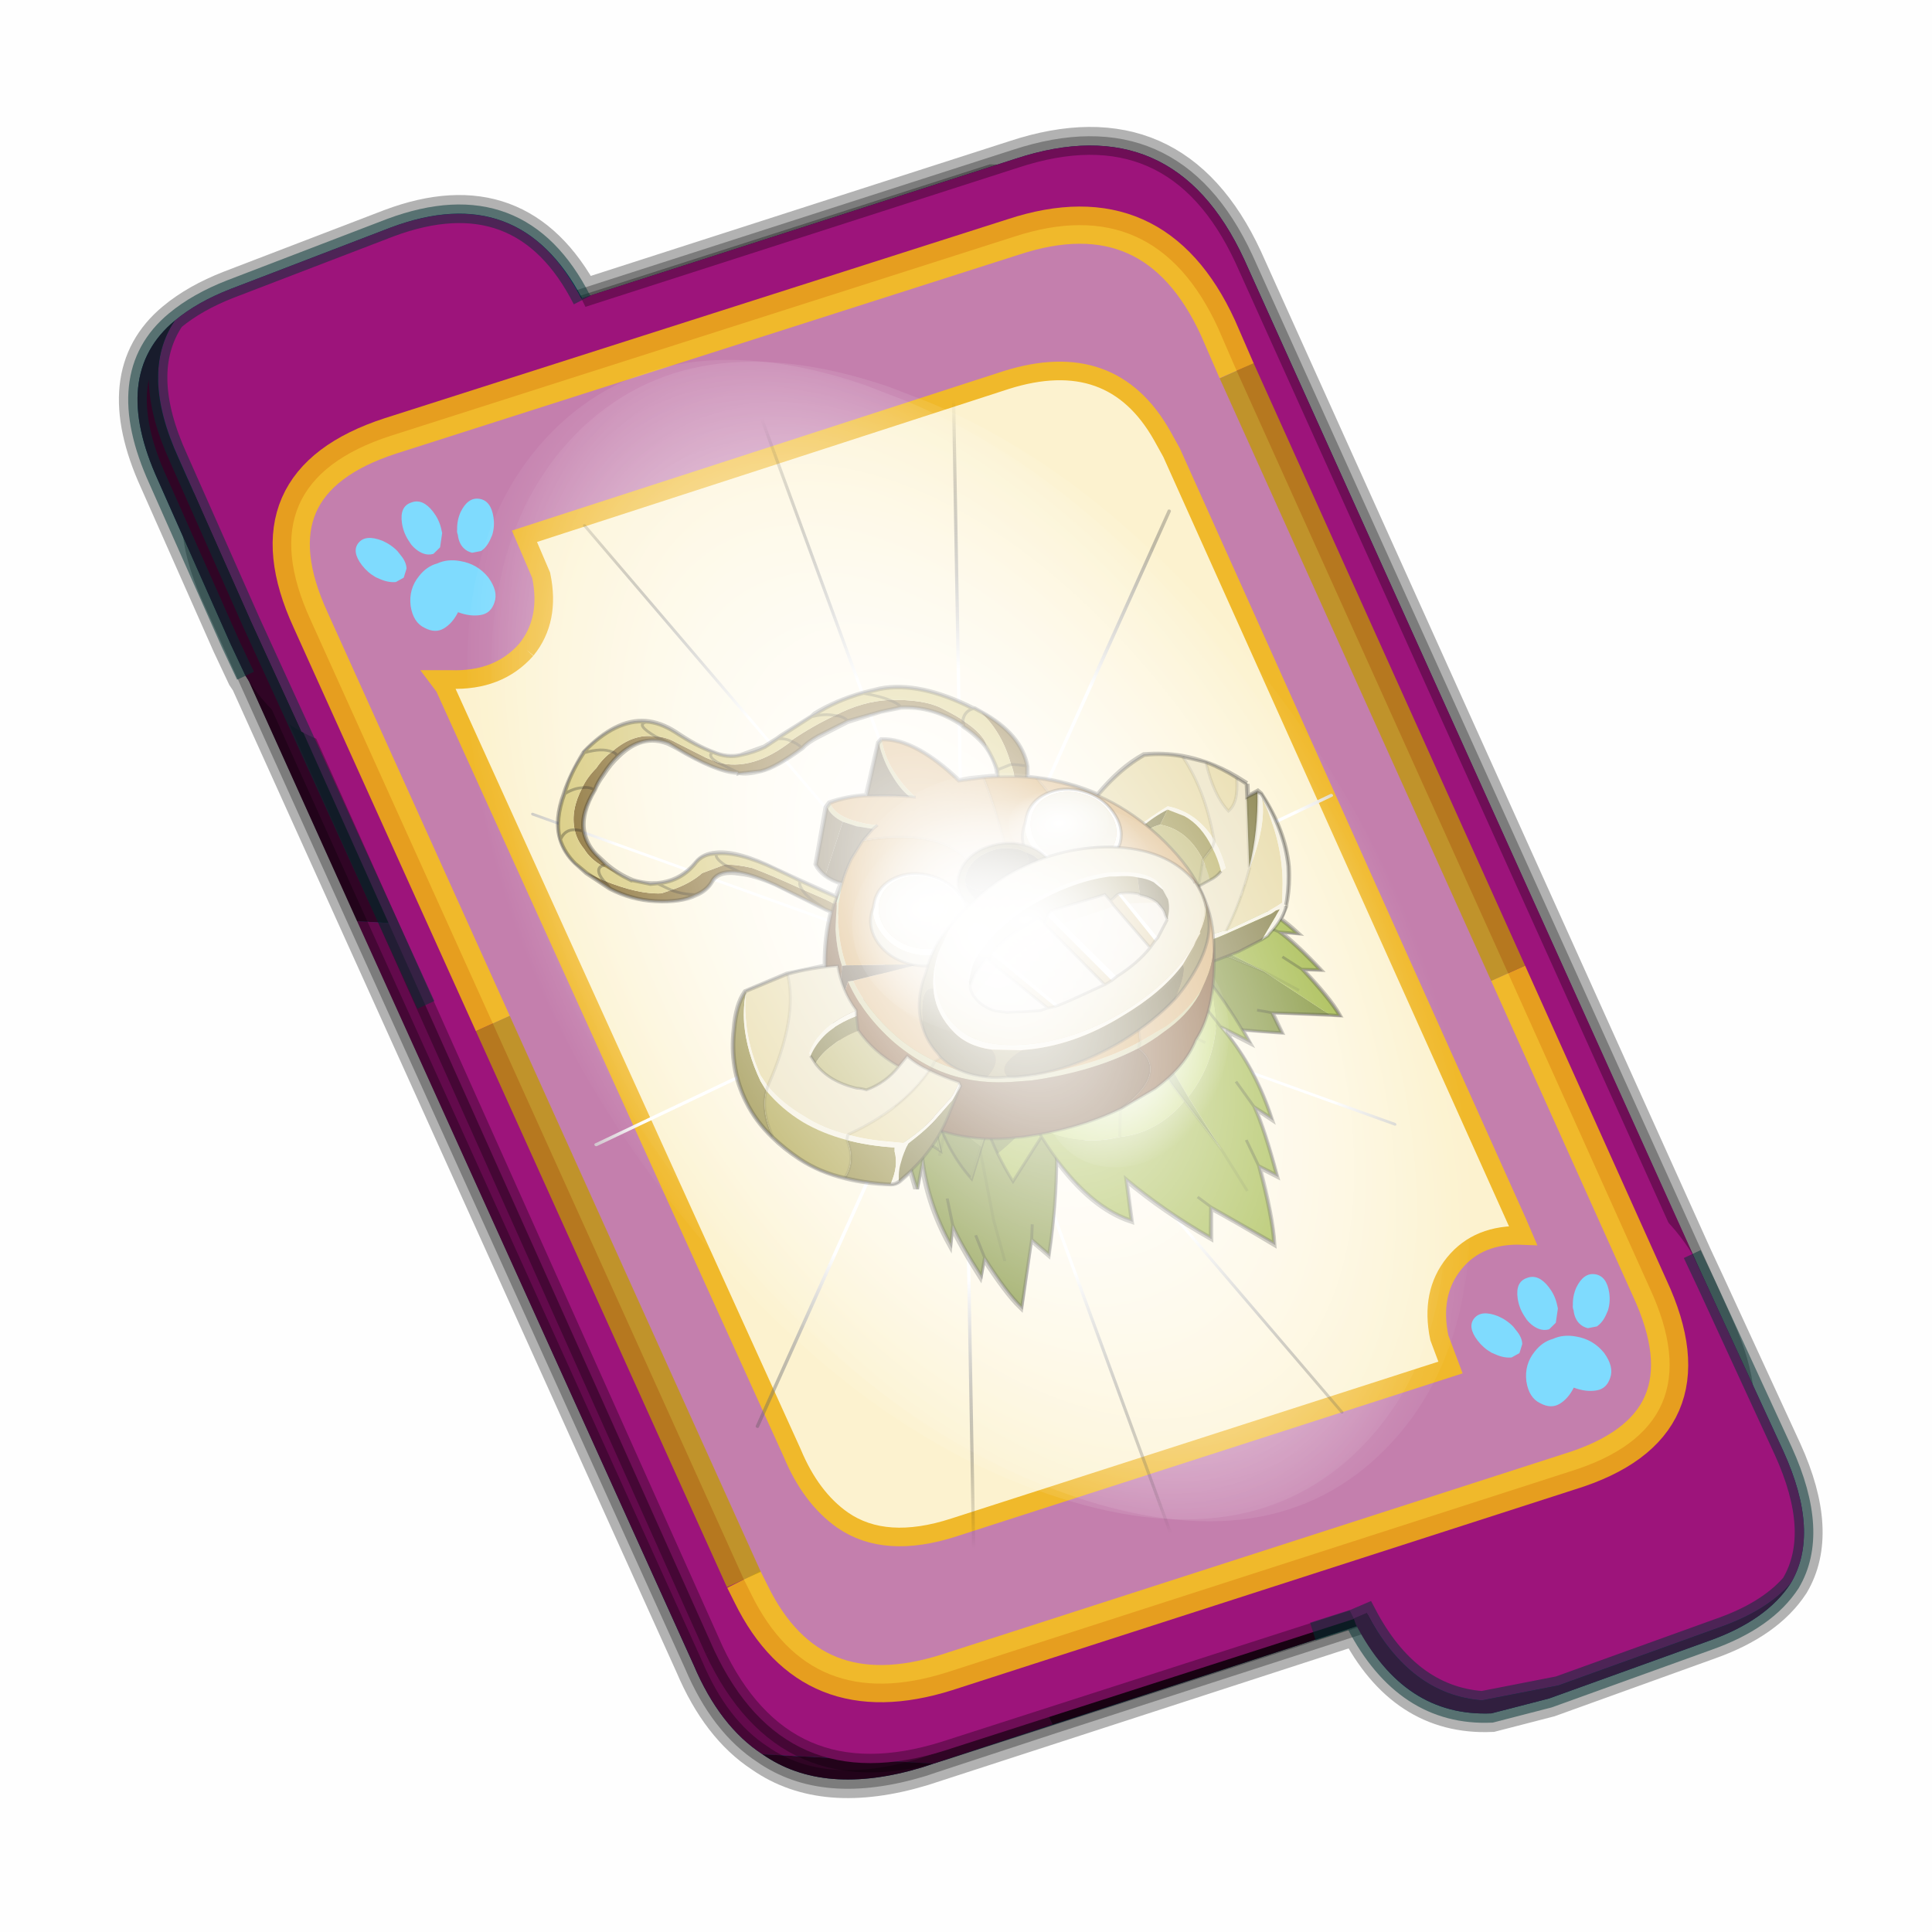 <?xml version='1.0' encoding='UTF-8'?>
<svg xmlns:xlink="http://www.w3.org/1999/xlink" xmlns="http://www.w3.org/2000/svg" version="1.1" width="60px" height="60px" viewBox="0.0 0.0 60.0 60.0"><defs><g id="c1"><path fill="#000000" fill-opacity="0.004" d="M0.0 0.0 L60.0 0.0 60.0 60.0 0.0 60.0 0.0 0.0"/></g><g id="c2"><path fill="#006699" stroke="none" d="M31.5 39.85 L19.8 43.65 Q17.15 44.45 15.5 43.3 14.35 42.55 13.65 40.9 L1.7 14.45 1.6 14.3 1.2 13.45 -0.75 9.05 Q-2.05 6.2 -0.3 4.75 0.3 4.25 1.2 3.9 L5.5 2.25 Q8.95 0.95 10.65 4.15 L22.3 0.4 Q26.55 -1.0 28.45 3.1 L40.55 29.95 40.9 30.7 42.95 35.15 Q43.95 37.35 43.15 38.7 42.5 39.7 40.95 40.25 L36.65 41.8 35.1 42.2 Q32.75 42.3 31.5 39.85"/><path fill="none" stroke="#000000" stroke-width="1.0" stroke-opacity="0.298" d="M31.5 39.85 L19.8 43.65 Q17.15 44.45 15.5 43.3 14.35 42.55 13.65 40.9 L1.7 14.45 1.6 14.3 1.2 13.45 -0.75 9.05 Q-2.05 6.2 -0.3 4.75 0.3 4.25 1.2 3.9 L5.5 2.25 Q8.95 0.95 10.65 4.15 L22.3 0.4 Q26.55 -1.0 28.45 3.1 L40.55 29.95 40.9 30.7 42.95 35.15 Q43.95 37.35 43.15 38.7 42.5 39.7 40.95 40.25 L36.65 41.8 35.1 42.2 Q32.75 42.3 31.5 39.85"/><path fill="#300525" stroke="none" d="M0.75 8.25 L29.8 9.75 25.55 0.9 Q26.9 1.6 27.8 3.55 L40.7 32.15 Q42.6 36.3 38.3 37.65 L23.3 42.5 13.15 21.4 4.6 20.9 0.7 12.25 Q-0.45 9.75 0.75 8.25 M20.1 43.55 L19.8 43.65 Q17.15 44.45 15.5 43.3 L20.1 43.55"/><path fill="#630a4c" stroke="none" d="M25.55 0.9 L29.8 9.75 0.75 8.25 Q1.45 7.3 3.1 6.75 L21.65 0.8 25.55 0.9 M4.6 20.9 L13.15 21.4 23.3 42.5 20.1 43.55 15.5 43.3 Q14.35 42.55 13.65 40.9 L4.6 20.9"/><path fill="none" stroke="#000000" stroke-width="0.5" stroke-opacity="0.302" d="M0.75 8.25 Q-0.45 9.75 0.7 12.25 L4.6 20.9 M23.3 42.5 L38.3 37.65 Q42.6 36.3 40.7 32.15 L27.8 3.55 Q26.9 1.6 25.55 0.9 L21.65 0.8 3.1 6.75 Q1.45 7.3 0.75 8.25 M20.1 43.55 L19.8 43.65 Q17.15 44.45 15.5 43.3 14.35 42.55 13.65 40.9 L4.6 20.9 M20.1 43.55 L23.3 42.5"/><path fill="#9d147b" stroke="none" d="M14.2 40.5 L1.35 11.8 Q-0.5 7.75 3.8 6.35 L22.3 0.4 Q26.55 -1.0 28.45 3.1 L41.35 31.7 Q43.25 35.85 38.9 37.25 L20.4 43.2 Q16.1 44.55 14.2 40.5"/><path fill="none" stroke="#000000" stroke-width="0.5" stroke-opacity="0.302" d="M14.2 40.5 L1.35 11.8 Q-0.5 7.75 3.8 6.35 L22.3 0.4 Q26.55 -1.0 28.45 3.1 L41.35 31.7 Q43.25 35.85 38.9 37.25 L20.4 43.2 Q16.1 44.55 14.2 40.5"/><path fill="#9d147b" stroke="none" d="M31.4 39.65 L31.3 39.45 31.25 39.4 29.25 34.95 Q27.55 31.2 31.25 29.85 L35.6 28.25 Q38.8 27.1 40.5 29.85 L40.9 30.7 42.95 35.15 Q43.95 37.35 43.15 38.7 42.5 39.45 41.2 39.9 L36.9 41.45 34.85 41.85 Q32.9 41.7 31.75 39.5 L31.4 39.65"/><path fill="#630a4c" stroke="none" d="M43.15 38.7 Q42.5 39.7 40.95 40.25 L36.65 41.8 35.1 42.2 Q32.75 42.3 31.45 39.8 L31.4 39.65 31.75 39.5 Q32.9 41.7 34.85 41.85 L36.9 41.45 41.2 39.9 Q42.5 39.45 43.15 38.7"/><path fill="none" stroke="#003333" stroke-width="0.5" stroke-opacity="0.51" d="M43.15 38.7 Q42.5 39.7 40.95 40.25 L36.65 41.8 35.1 42.2 Q32.75 42.3 31.45 39.8 L31.4 39.65 30.3 40.0 31.4 39.65 M40.5 29.85 L40.9 30.7 42.95 35.15 Q43.95 37.35 43.15 38.7 42.5 39.45 41.2 39.9 L36.9 41.45 34.85 41.85 Q32.9 41.7 31.75 39.5 L31.4 39.65"/><path fill="#9d147b" stroke="none" d="M10.65 4.2 L10.85 4.6 12.85 9.05 Q14.5 12.8 10.8 14.15 L6.5 15.8 Q4.5 16.6 3.1 15.8 L1.75 12.85 -0.2 8.45 Q-1.25 6.15 -0.3 4.75 0.3 4.25 1.2 3.9 L5.5 2.25 Q9.0 0.95 10.65 4.2"/><path fill="#300525" stroke="none" d="M-0.3 4.75 Q-1.25 6.15 -0.2 8.45 L1.75 12.85 3.1 15.8 Q2.25 15.35 1.6 14.3 L1.2 13.45 -0.75 9.05 Q-2.05 6.2 -0.3 4.75"/><path fill="none" stroke="#003333" stroke-width="0.5" stroke-opacity="0.51" d="M3.1 15.8 L6.45 23.15 M-0.3 4.75 Q0.3 4.25 1.2 3.9 L5.5 2.25 Q9.0 0.95 10.65 4.2 M3.1 15.8 L1.75 12.85 -0.2 8.45 Q-1.25 6.15 -0.3 4.75 -2.05 6.2 -0.75 9.05 L1.2 13.45 1.6 14.3"/><path fill="#fcf2cf" stroke="none" d="M9.15 13.6 Q9.8 12.8 9.55 11.6 L9.1 10.55 22.05 6.35 Q24.9 5.45 26.25 7.85 L26.5 8.3 35.8 29.0 35.95 29.35 Q34.75 29.3 34.1 30.1 33.45 30.9 33.7 32.1 L34.0 32.9 20.65 37.2 Q18.8 37.8 17.65 37.0 16.8 36.4 16.3 35.2 L6.95 14.6 6.8 14.4 7.1 14.4 Q8.4 14.45 9.15 13.6"/><path fill="#c47fad" stroke="none" d="M9.15 13.6 Q8.4 14.45 7.1 14.4 L6.8 14.4 6.95 14.6 16.3 35.2 Q16.8 36.4 17.65 37.0 18.8 37.8 20.65 37.2 L34.0 32.9 33.7 32.1 Q33.45 30.9 34.1 30.1 34.75 29.3 35.95 29.35 L35.8 29.0 26.5 8.3 26.25 7.85 Q24.9 5.45 22.05 6.35 L9.1 10.55 9.55 11.6 Q9.8 12.8 9.15 13.6 M28.25 6.1 L35.55 22.3 39.35 30.75 Q41.1 34.5 37.2 35.7 L20.45 41.1 Q16.8 42.25 15.2 39.0 L15.0 38.6 8.25 23.65 3.35 12.8 Q1.65 9.1 5.5 7.85 L22.25 2.5 Q26.05 1.25 27.75 4.95 L28.25 6.1"/><path fill="none" stroke="#ffcc00" stroke-width="1.0" stroke-opacity="0.749" d="M35.55 22.3 L39.35 30.75 Q41.1 34.5 37.2 35.7 L20.45 41.1 Q16.8 42.25 15.2 39.0 L15.0 38.6 M8.25 23.65 L3.35 12.8 Q1.65 9.1 5.5 7.85 L22.25 2.5 Q26.05 1.25 27.75 4.95 L28.25 6.1"/><path fill="none" stroke="#bf9900" stroke-width="1.0" stroke-opacity="0.749" d="M28.25 6.1 L35.55 22.3 M15.0 38.6 L8.25 23.65"/><path fill="none" stroke="#f0b92b" stroke-width="0.5" d="M9.15 13.6 Q9.8 12.8 9.55 11.6 L9.1 10.55 22.05 6.35 Q24.9 5.45 26.25 7.85 L26.5 8.3 35.8 29.0 35.95 29.35 Q34.75 29.3 34.1 30.1 33.45 30.9 33.7 32.1 L34.0 32.9 20.65 37.2 Q18.8 37.8 17.65 37.0 16.8 36.4 16.3 35.2 L6.95 14.6 6.8 14.4 7.1 14.4 Q8.4 14.45 9.15 13.6"/></g><g id="c3"><path fill="#7fdbfe" stroke="none" d="M10.75 4.9 Q10.75 4.6 10.9 4.35 11.25 3.45 11.95 2.75 13.3 1.5 14.35 2.1 15.4 2.7 14.95 4.45 14.7 5.4 14.1 6.15 L13.75 6.5 Q13.1 7.15 12.35 7.35 L11.4 7.2 Q10.95 6.9 10.75 6.4 10.5 5.75 10.75 4.9 M7.5 5.9 Q7.0 5.85 6.6 5.5 6.05 5.0 5.8 4.15 L5.7 3.6 Q5.55 2.65 5.8 1.7 6.25 0.0 7.5 0.0 L7.6 0.0 Q8.85 0.0 9.3 1.7 9.55 2.65 9.4 3.6 L9.3 4.15 8.5 5.5 7.6 5.9 7.5 5.9 M4.35 4.9 Q4.6 5.75 4.35 6.4 L3.7 7.2 2.75 7.35 Q2.0 7.15 1.35 6.5 L1.0 6.15 Q0.4 5.4 0.15 4.45 -0.3 2.7 0.75 2.1 1.8 1.5 3.15 2.75 3.85 3.45 4.2 4.35 L4.35 4.9 M5.5 13.7 Q4.45 13.9 3.65 12.95 2.75 12.0 3.2 10.25 3.7 8.5 5.25 7.6 6.4 6.9 7.55 7.0 8.75 6.9 9.9 7.6 11.45 8.5 11.95 10.25 12.35 12.0 11.5 12.95 10.7 13.9 9.65 13.7 8.55 13.5 7.55 12.6 6.55 13.5 5.5 13.7"/></g><g id="c4"><g><use transform="matrix(1.0,0.0,0.0,1.0,0.0,0.0)" xlink:href="#c3"/></g></g><radialGradient gradientUnits="userSpaceOnUse" r="819.2" cx="0" cy="0" spreadMethod="pad" gradientTransform="matrix(0.091,0.0,0.0,0.091,0.6,3.4)" id="gradient1"><stop offset="0.0" stop-color="#ffffff"/><stop offset="1.0" stop-color="#ffffff" stop-opacity="0.0"/></radialGradient><g id="c5"><path stroke="none" fill="url(#gradient1)" d="M36.65 -54.65 Q60.05 -42.0 69.75 -17.95 80.55 8.9 68.0 34.1 55.45 59.35 26.8 68.2 -1.8 77.05 -29.7 64.3 -57.6 51.6 -68.45 24.75 -79.3 -2.05 -66.75 -27.25 L-66.7 -27.3 Q-54.1 -52.5 -25.5 -61.4 3.1 -70.2 31.0 -57.5 L36.65 -54.65"/></g><g id="c6"><g><use transform="matrix(1.0,0.0,0.0,1.0,0.0,0.0)" xlink:href="#c5"/></g></g><radialGradient gradientUnits="userSpaceOnUse" r="819.2" cx="0" cy="0" spreadMethod="pad" gradientTransform="matrix(0.209,0.0,0.0,0.177,67.15,107.2)" id="gradient2"><stop offset="0.357" stop-color="#ffffff"/><stop offset="0.671" stop-opacity="0.0"/></radialGradient><g id="c7"><path fill="none" stroke-linejoin="round" stroke-linecap="round" stroke="url(#gradient2)" stroke-width="0.5" d="M136.55 165.8 L68.6 106.0 68.4 106.0 118.25 201.5 M68.3 105.8 L68.35 105.8 68.3 105.8 68.3 105.85 68.4 106.0 68.3 106.0 86.55 211.5 M68.3 105.8 L68.3 105.85 68.3 106.0 68.15 105.95 18.25 151.55 M68.3 105.85 L68.25 105.85 68.3 106.0 50.0 193.2 M68.25 105.85 L68.15 105.95 0.05 97.7 M68.3 105.85 L68.25 105.8 68.25 105.85 M68.25 105.8 L68.2 105.7 0.0 45.7 M68.3 105.8 L68.25 105.75 68.25 105.8 M68.25 105.75 L68.2 105.7 18.25 10.05 M68.6 106.0 L68.35 105.8 118.25 60.15 M86.6 18.35 L68.3 105.8 M136.6 114.25 L68.6 106.0 M68.25 105.75 L49.95 0.05"/></g><g id="c8"><g><use transform="matrix(1.0,0.0,0.0,1.0,0.0,0.0)" xlink:href="#c7"/></g></g><g id="c9"><g><use transform="matrix(1.0,0.0,0.0,1.0,0.0,0.0)" xlink:href="#c2"/></g><g><use transform="matrix(0.239,-0.087,0.1,0.234,34.25,31.15)" xlink:href="#c4"/></g><g><use transform="matrix(0.239,-0.087,0.1,0.234,4.25,10.3)" xlink:href="#c4"/></g><g><use transform="matrix(0.141,-0.038,0.111,0.226,20.25,20.65)" filter="url(#filter7)" xlink:href="#c6"/></g><g><use transform="matrix(-0.155,0.051,0.084,0.147,22.6,3.15)" filter="url(#filter8)" xlink:href="#c8"/></g></g><filter id="filter7"><feColorMatrix in="SourceGraphic" type="matrix" values="0.0 0.0 0.0 0.0 0.797 0.0 0.0 0.0 0.0 0.598 0.0 0.0 0.0 0.0 0.199 0.0 0.0 0.0 1.0 0.0" result="cxform"/><feComposite operator="in" in2="SourceGraphic" result="color-xform"/></filter><filter id="filter8"><feColorMatrix in="SourceGraphic" type="matrix" values="0.0 0.0 0.0 0.0 0.996 0.0 0.0 0.0 0.0 0.996 0.0 0.0 0.0 0.0 0.996 0.0 0.0 0.0 1.0 0.0" result="cxform"/><feComposite operator="in" in2="SourceGraphic" result="color-xform"/></filter><g id="c10"><path fill="none" stroke="#000000" stroke-width="1.0" stroke-opacity="0.302" d="M6.9 44.75 L8.05 43.15 Q9.85 40.75 12.0 38.95 13.6 37.6 15.3 36.6 18.1 35.0 21.3 34.2 26.05 35.05 31.55 38.35 35.25 34.6 40.2 32.1 L41.7 31.35 40.95 29.5 Q39.6 23.85 44.45 17.95 L45.2 17.0 45.45 16.85 Q52.1 9.35 58.9 8.4 L61.85 8.15 Q66.8 7.9 71.1 8.9 L71.8 9.2 78.05 10.7 78.85 10.95 81.55 11.6 86.0 11.7 Q88.4 11.45 90.3 9.6 92.5 7.65 94.9 4.05 96.6 1.65 98.85 0.65 103.4 -1.35 110.75 2.35 L110.9 2.45 Q114.6 5.35 116.9 8.15 120.3 11.95 120.75 15.55 121.05 18.0 120.1 20.25 L119.0 22.6 116.35 26.5 Q113.7 29.55 110.05 31.05 106.0 32.75 103.1 32.35 101.1 32.2 99.7 31.05 97.75 29.4 94.5 31.25 92.3 32.3 89.55 35.05 L83.3 42.0 82.45 42.85 Q85.4 46.85 87.35 51.65 L94.1 50.85 102.0 51.45 Q104.35 53.05 106.4 57.05 109.95 63.4 109.6 69.9 109.45 73.6 107.95 77.15 106.9 79.75 105.15 82.3 102.9 85.6 99.2 88.1 96.25 90.15 92.35 91.65 91.7 91.9 90.85 91.65 L88.9 90.85 88.2 90.6 88.65 93.95 85.65 89.3 Q87.9 97.1 87.2 105.05 L85.55 102.0 Q85.55 105.85 84.6 112.05 L82.75 109.2 Q81.6 116.45 80.3 119.55 L73.9 108.75 72.15 112.25 Q67.5 104.4 64.15 96.65 61.9 106.95 56.5 111.35 L54.4 104.1 Q50.5 111.7 44.95 118.65 L42.8 113.55 Q39.85 117.05 35.25 123.15 33.6 118.65 32.15 109.4 L30.0 111.85 Q28.75 103.85 28.7 99.2 L26.8 102.0 Q25.95 93.5 27.8 86.25 L27.35 85.2 24.95 87.95 25.2 85.4 19.05 88.15 19.15 84.2 10.0 87.9 8.55 88.5 Q8.9 85.15 11.35 78.65 L8.45 79.8 Q10.5 74.2 12.35 71.05 L9.5 72.4 Q10.25 70.75 11.15 69.25 L9.45 67.45 9.3 67.25 9.25 67.1 8.85 66.5 Q7.2 63.85 6.15 60.9 4.15 54.75 5.4 47.2 L5.65 46.7 7.8 47.1 6.9 44.75 M45.95 23.95 Q46.55 21.65 48.15 19.25 L48.25 18.95 Q51.6 14.0 56.9 12.5 L60.45 12.05 66.45 11.9 72.15 12.75 Q74.3 13.05 75.65 13.75 81.25 15.5 83.85 15.25 86.35 15.05 87.5 14.35 L87.6 14.35 87.6 14.3 87.8 14.2 Q91.0 12.9 95.7 6.7 L96.7 5.55 Q100.2 2.25 105.75 4.85 107.6 5.65 109.5 7.1 110.95 8.05 111.95 9.1 115.8 12.2 116.6 15.4 117.2 17.75 116.35 20.05 L115.3 22.4 Q114.05 24.8 112.3 26.45 L112.2 26.55 Q110.95 27.5 109.5 28.1 L108.4 28.45 Q104.5 29.4 100.65 27.1 99.0 26.1 96.85 26.65 93.25 27.5 88.5 32.75 L85.4 36.0 80.75 40.75 79.7 39.55 78.85 38.65 Q80.25 37.55 80.95 36.3 81.55 35.25 81.6 34.1 L75.95 25.15 75.1 24.6 Q72.0 24.55 68.65 25.45 L62.95 17.3 62.3 16.95 Q56.9 18.7 52.85 28.15 L50.95 28.4 49.0 28.85 48.55 28.95 Q47.35 29.2 46.2 29.6 L45.85 28.45 Q45.5 26.2 45.95 23.95"/><path fill="#778a28" stroke="none" d="M56.55 74.75 Q60.3 64.9 67.25 64.35 L65.95 62.15 Q66.6 60.65 67.95 60.4 73.6 60.05 78.35 66.25 73.6 60.05 67.95 60.4 66.6 60.65 65.95 62.15 L64.55 60.2 Q64.7 58.0 65.45 57.1 L65.6 56.85 Q68.3 54.35 74.4 57.05 68.3 54.35 65.6 56.85 L65.45 57.1 Q64.7 58.0 64.55 60.2 L65.95 62.15 67.25 64.35 Q60.3 64.9 56.55 74.75 M51.9 64.75 L52.9 63.4 Q56.95 58.55 64.55 60.2 62.7 57.55 60.6 55.4 56.6 52.75 52.3 51.9 L46.4 51.5 52.3 51.9 Q56.6 52.75 60.6 55.4 62.7 57.55 64.55 60.2 56.95 58.55 52.9 63.4 L51.9 64.75 M78.0 54.95 L77.0 54.25 Q64.7 45.1 56.85 49.8 L55.7 50.6 Q54.8 50.4 54.5 50.6 L52.25 49.85 Q35.35 44.4 33.5 56.35 33.75 61.75 34.7 63.6 L37.45 61.2 37.5 61.25 37.75 68.7 40.75 74.0 41.75 68.45 42.55 66.8 42.25 68.8 Q41.6 74.75 43.25 80.4 L48.3 76.35 Q48.0 80.4 48.7 85.1 L55.05 83.0 Q56.85 95.15 62.3 101.95 L63.95 96.65 Q67.3 104.45 72.0 112.3 L73.7 108.85 80.1 119.6 Q81.45 116.5 82.55 109.25 L84.35 112.15 Q85.35 105.9 85.35 102.05 L87.0 105.1 Q87.7 97.2 85.45 89.35 L88.45 94.05 Q87.95 88.85 86.8 83.85 L86.2 81.5 83.9 74.35 86.95 78.05 Q86.2 70.65 83.25 65.95 L82.45 64.5 81.95 63.05 83.6 64.4 83.4 60.0 78.0 54.95 M84.6 85.85 L85.45 89.35 84.6 85.85 M80.1 59.3 L81.95 63.05 80.1 59.3 M82.55 89.75 Q79.65 85.05 76.1 82.25 L73.6 80.85 75.65 91.05 78.45 103.55 79.55 111.0 78.45 103.55 75.65 91.05 73.6 80.85 76.1 82.25 Q79.65 85.05 82.55 89.75 M82.3 69.75 L83.9 74.35 82.3 69.75 M69.55 68.95 L67.25 64.35 69.55 68.95 Q71.45 73.35 72.95 78.6 L73.6 80.85 72.95 78.6 Q71.45 73.35 69.55 68.95 70.5 68.05 71.8 68.35 L72.35 68.45 Q77.6 70.2 82.7 79.2 77.6 70.2 72.35 68.45 L71.8 68.35 Q70.5 68.05 69.55 68.95 M49.15 70.5 L48.8 72.0 48.7 73.35 Q48.35 74.75 48.3 76.35 48.35 74.75 48.7 73.35 L48.8 72.0 49.15 70.5 M50.1 67.65 L50.9 65.7 50.1 67.65 M55.05 83.0 L54.95 81.35 54.8 79.3 54.8 78.25 54.8 79.3 54.95 81.35 55.05 83.0 M60.6 55.4 Q57.8 52.55 54.5 50.6 57.8 52.55 60.6 55.4 M49.95 57.15 Q46.05 58.0 43.85 63.5 46.05 58.0 49.95 57.15 M41.65 53.3 Q38.35 54.35 37.45 61.2 38.35 54.35 41.65 53.3 M84.35 97.3 L85.35 102.05 84.35 97.3 M82.4 105.05 L82.55 109.25 82.4 105.05 M72.55 106.4 L73.7 108.85 72.55 106.4 M65.6 91.3 Q69.25 84.15 73.6 80.85 69.25 84.15 65.6 91.3"/><path fill="none" stroke="#000000" stroke-width="0.5" stroke-opacity="0.102" d="M78.35 66.25 Q73.6 60.05 67.95 60.4 66.6 60.65 65.95 62.15 L64.55 60.2 Q64.7 58.0 65.45 57.1 L65.6 56.85 Q68.3 54.35 74.4 57.05 M46.4 51.5 L52.3 51.9 Q56.6 52.75 60.6 55.4 62.7 57.55 64.55 60.2 56.95 58.55 52.9 63.4 L51.9 64.75 M65.95 62.15 L67.25 64.35 Q60.3 64.9 56.55 74.75 M79.55 111.0 L78.45 103.55 75.65 91.05 73.6 80.85 76.1 82.25 Q79.65 85.05 82.55 89.75 M73.6 80.85 L72.95 78.6 Q71.45 73.35 69.55 68.95 70.5 68.05 71.8 68.35 L72.35 68.45 Q77.6 70.2 82.7 79.2 M67.25 64.35 L69.55 68.95 M50.9 65.7 L50.1 67.65 M37.45 61.2 Q38.35 54.35 41.65 53.3 M43.85 63.5 Q46.05 58.0 49.95 57.15 M54.5 50.6 Q57.8 52.55 60.6 55.4 M73.6 80.85 Q69.25 84.15 65.6 91.3"/><path fill="none" stroke="#000000" stroke-width="0.5" stroke-opacity="0.302" d="M78.0 54.95 L77.0 54.25 Q64.7 45.1 56.85 49.8 L55.7 50.6 Q54.8 50.4 54.5 50.6 L52.25 49.85 Q35.35 44.4 33.5 56.35 33.75 61.75 34.7 63.6 L37.45 61.2 37.5 61.25 37.75 68.7 40.75 74.0 41.75 68.45 42.55 66.8 42.25 68.8 Q41.6 74.75 43.25 80.4 L48.3 76.35 Q48.0 80.4 48.7 85.1 L55.05 83.0 Q56.85 95.15 62.3 101.95 L63.95 96.65 Q67.3 104.45 72.0 112.3 L73.7 108.85 80.1 119.6 Q81.45 116.5 82.55 109.25 L84.35 112.15 Q85.35 105.9 85.35 102.05 L87.0 105.1 Q87.7 97.2 85.45 89.35 L88.45 94.05 Q87.95 88.85 86.8 83.85 L86.2 81.5 83.9 74.35 86.95 78.05 Q86.2 70.65 83.25 65.95 L82.45 64.5 81.95 63.05 83.6 64.4 83.4 60.0 78.0 54.95 M81.95 63.05 L80.1 59.3 M85.45 89.35 L84.6 85.85 M83.9 74.35 L82.3 69.75 M48.3 76.35 Q48.35 74.75 48.7 73.35 L48.8 72.0 49.15 70.5 M54.8 78.25 L54.8 79.3 54.95 81.35 55.05 83.0 M73.7 108.85 L72.55 106.4 M82.55 109.25 L82.4 105.05 M85.35 102.05 L84.35 97.3"/><path fill="#778a28" stroke="none" d="M69.8 57.0 Q67.3 54.8 64.5 53.35 60.45 51.25 55.75 50.7 60.45 51.25 64.5 53.35 67.3 54.8 69.8 57.0 M63.25 50.85 Q59.5 50.35 55.75 50.7 L50.0 51.8 Q57.35 55.55 58.65 62.15 L58.85 63.9 58.65 62.15 Q57.35 55.55 50.0 51.8 L47.95 52.5 45.8 53.4 41.65 55.45 Q37.85 57.7 34.1 60.9 L32.55 62.25 Q34.7 67.75 34.35 75.85 34.7 67.75 32.55 62.25 29.25 65.25 25.9 69.0 L17.5 77.05 9.95 88.05 19.15 84.45 19.0 88.3 Q26.75 85.15 33.3 81.2 L32.25 86.5 Q40.15 84.8 47.4 76.3 L48.35 75.0 49.45 73.5 49.95 72.7 49.45 73.5 48.35 75.0 47.4 76.3 52.0 82.15 Q54.75 78.85 56.5 75.55 L58.85 82.05 Q63.0 78.7 65.2 73.5 L65.85 71.6 65.75 73.5 64.1 78.6 69.1 76.35 72.95 70.7 72.95 70.65 74.2 74.4 Q75.9 73.55 78.7 69.45 82.7 58.65 65.6 51.75 L63.25 50.85 M73.05 61.55 Q75.4 64.65 72.95 70.65 75.4 64.65 73.05 61.55 M58.4 70.2 L58.0 71.7 57.6 72.8 56.5 75.55 57.6 72.8 58.0 71.7 58.4 70.2 M64.05 59.1 Q67.1 62.4 66.4 68.25 67.1 62.4 64.05 59.1 M21.3 83.2 Q20.2 83.8 19.15 84.45 20.2 83.8 21.3 83.2 M58.95 67.4 L59.2 65.3 58.95 67.4 M50.05 68.8 Q51.5 58.4 45.8 53.4 51.5 58.4 50.05 68.8"/><path fill="#9ab235" stroke="none" d="M62.25 50.15 L61.6 48.7 Q57.1 39.8 42.15 38.85 L41.0 38.8 33.95 39.2 31.65 42.55 33.7 42.55 32.65 43.4 31.3 44.0 Q26.45 45.75 22.35 51.15 L26.65 50.3 30.25 47.65 26.65 50.3 Q23.9 52.1 21.3 54.45 L19.7 55.85 Q16.35 59.1 13.4 62.9 L18.2 61.1 Q12.55 65.85 9.45 72.6 L12.3 71.3 15.45 68.2 12.3 71.3 Q10.45 74.35 8.4 79.95 L11.25 78.85 Q8.9 85.35 8.5 88.7 L9.95 88.05 17.5 77.05 23.2 70.4 Q27.1 65.65 29.7 61.7 L31.8 59.75 Q35.8 56.0 39.7 53.7 L39.45 53.3 39.95 53.5 40.6 53.0 Q40.85 52.75 43.25 52.0 45.6 51.15 46.95 49.75 L47.0 49.8 Q49.15 50.2 50.8 48.75 L50.75 48.5 Q56.8 47.85 62.25 50.15 M43.05 42.75 Q49.6 44.65 50.75 48.5 49.6 44.65 43.05 42.75 M37.15 40.8 L33.7 42.55 37.15 40.8 M25.35 54.95 Q34.1 51.05 39.45 53.3 34.1 51.05 25.35 54.95 M35.35 47.55 Q42.35 45.75 46.95 49.75 42.35 45.75 35.35 47.55 M20.55 63.3 Q25.3 61.6 29.7 61.7 25.3 61.6 20.55 63.3 M20.65 58.9 L18.2 61.1 20.65 58.9 M13.15 82.25 L17.5 77.05 13.15 82.25 M13.45 75.7 L11.25 78.85 13.45 75.7"/><path fill="#809536" stroke="none" d="M62.25 50.15 Q56.8 47.85 50.75 48.5 L50.8 48.75 Q50.95 50.0 50.0 51.8 50.95 50.0 50.8 48.75 49.15 50.2 47.0 49.8 L46.95 49.75 Q45.6 51.15 43.25 52.0 40.85 52.75 40.6 53.0 L39.95 53.5 39.7 53.7 Q35.8 56.0 31.8 59.75 L29.7 61.7 32.55 62.25 29.7 61.7 Q27.1 65.65 23.2 70.4 L17.5 77.05 25.9 69.0 Q29.25 65.25 32.55 62.25 L34.1 60.9 Q37.85 57.7 41.65 55.45 41.2 54.15 39.95 53.5 41.2 54.15 41.65 55.45 L45.8 53.4 47.95 52.5 50.0 51.8 55.75 50.7 Q59.5 50.35 63.25 50.85 63.1 50.45 62.25 50.15 M47.95 52.5 Q48.05 50.85 47.0 49.8 48.05 50.85 47.95 52.5"/><path fill="#b3cc4a" stroke="none" d="M39.95 53.5 L39.45 53.3 39.7 53.7 39.95 53.5"/><path fill="none" stroke="#000000" stroke-width="0.5" stroke-opacity="0.102" d="M55.75 50.7 Q60.45 51.25 64.5 53.35 67.3 54.8 69.8 57.0 M50.75 48.5 Q49.6 44.65 43.05 42.75 M63.25 50.85 Q59.5 50.35 55.75 50.7 L50.0 51.8 Q50.95 50.0 50.8 48.75 L50.75 48.5 M72.95 70.65 Q75.4 64.65 73.05 61.55 M72.95 70.65 L72.95 70.7 M66.4 68.25 Q67.1 62.4 64.05 59.1 M39.95 53.5 L39.45 53.3 Q34.1 51.05 25.35 54.95 M39.95 53.5 Q41.2 54.15 41.65 55.45 37.85 57.7 34.1 60.9 L32.55 62.25 29.7 61.7 Q25.3 61.6 20.55 63.3 M46.95 49.75 L47.0 49.8 Q48.05 50.85 47.95 52.5 L45.8 53.4 41.65 55.45 M50.0 51.8 Q57.35 55.55 58.65 62.15 L58.85 63.9 M50.0 51.8 L47.95 52.5 M59.2 65.3 L58.95 67.4 M34.35 75.85 Q34.7 67.75 32.55 62.25 29.25 65.25 25.9 69.0 L17.5 77.05 13.15 82.25 M46.95 49.75 Q42.35 45.75 35.35 47.55 M45.8 53.4 Q51.5 58.4 50.05 68.8"/><path fill="none" stroke="#000000" stroke-width="0.5" stroke-opacity="0.302" d="M33.7 42.55 L31.65 42.55 33.95 39.2 41.0 38.8 42.15 38.85 Q57.1 39.8 61.6 48.7 L62.25 50.15 Q63.1 50.45 63.25 50.85 L65.6 51.75 Q82.7 58.65 78.7 69.45 75.9 73.55 74.2 74.4 L72.95 70.65 M72.95 70.7 L69.1 76.35 64.1 78.6 65.75 73.5 65.85 71.6 65.2 73.5 Q63.0 78.7 58.85 82.05 L56.5 75.55 57.6 72.8 58.0 71.7 58.4 70.2 M26.65 50.3 L22.35 51.15 Q26.45 45.75 31.3 44.0 L32.65 43.4 33.7 42.55 37.15 40.8 M26.65 50.3 L30.25 47.65 M49.95 72.7 L49.45 73.5 48.35 75.0 47.4 76.3 Q40.15 84.8 32.25 86.5 L33.3 81.2 Q26.75 85.15 19.0 88.3 L19.15 84.45 Q20.2 83.8 21.3 83.2 M56.5 75.55 Q54.75 78.85 52.0 82.15 L47.4 76.3 M18.2 61.1 L13.4 62.9 Q16.35 59.1 19.7 55.85 L21.3 54.45 Q23.9 52.1 26.65 50.3 M12.3 71.3 L9.45 72.6 Q12.55 65.85 18.2 61.1 L20.65 58.9 M12.3 71.3 L15.45 68.2 M19.15 84.45 L9.95 88.05 8.5 88.7 Q8.9 85.35 11.25 78.85 L13.45 75.7 M11.25 78.85 L8.4 79.95 Q10.45 74.35 12.3 71.3"/><path fill="#b3cc4a" stroke="none" d="M32.3 53.95 L31.75 55.45 30.8 56.8 Q27.3 60.85 26.4 69.4 L30.1 66.55 Q28.55 70.1 27.4 73.95 L26.75 76.45 28.6 82.8 29.4 84.3 Q32.7 90.25 38.5 93.85 39.45 86.25 39.6 80.2 L40.4 76.8 Q42.15 70.35 44.55 65.75 L44.85 64.8 46.8 62.5 Q48.55 60.55 49.05 58.25 L49.1 58.3 Q51.4 57.95 52.15 55.55 L51.9 55.15 Q57.3 52.0 63.75 52.95 L62.35 51.35 Q52.9 41.55 38.15 46.0 L37.0 46.4 30.55 49.55 30.35 54.75 32.3 53.95 34.55 50.4 32.3 53.95 M41.35 50.7 Q48.6 50.7 51.9 55.15 48.6 50.7 41.35 50.7 M51.6 61.4 L50.0 63.35 Q48.6 65.3 47.35 67.7 45.05 71.95 43.3 77.45 L42.65 79.85 Q47.85 86.15 52.3 96.7 47.85 86.15 42.65 79.85 41.2 84.9 40.2 91.0 L39.4 94.3 40.8 95.1 Q46.75 98.0 52.3 96.7 L53.95 96.5 Q60.75 95.3 65.0 90.3 L65.1 87.9 65.15 86.7 65.1 87.9 Q70.2 89.05 72.55 83.95 L73.0 87.9 75.25 90.65 80.1 81.95 79.7 79.35 80.7 81.8 82.05 89.0 85.55 84.15 85.85 75.4 89.2 79.75 Q90.35 78.0 90.6 71.6 88.15 56.25 67.95 53.85 L65.15 53.55 Q61.25 54.2 57.9 56.1 55.4 57.55 53.15 59.75 L51.6 61.4 M36.7 59.75 Q42.3 54.8 49.05 58.25 42.3 54.8 36.7 59.75 M68.5 72.0 L67.3 69.85 Q62.35 61.8 53.15 59.75 62.35 61.8 67.3 69.85 L68.5 72.0 M74.95 58.95 Q71.3 57.05 67.85 56.3 62.65 55.0 57.9 56.1 62.65 55.0 67.85 56.3 71.3 57.05 74.95 58.95 M31.55 73.05 Q37.6 64.8 43.95 65.6 L44.55 65.75 43.95 65.6 Q37.6 64.8 31.55 73.05 M31.9 85.75 Q35.35 81.7 39.6 80.2 35.35 81.7 31.9 85.75 M32.0 61.9 L30.1 66.55 32.0 61.9 M80.7 63.65 Q84.65 66.65 85.85 75.4 84.65 66.65 80.7 63.65 M71.75 80.3 L72.25 82.35 72.55 83.95 72.25 82.35 71.75 80.3 M70.65 76.45 L69.7 73.65 70.65 76.45 M70.75 63.85 Q75.5 66.95 78.15 74.7 75.5 66.95 70.75 63.85 M29.35 80.0 L28.6 82.8 29.35 80.0 M63.05 81.6 Q58.35 67.7 50.0 63.35 58.35 67.7 63.05 81.6"/><path fill="#809536" stroke="none" d="M63.75 52.95 Q57.3 52.0 51.9 55.15 L52.15 55.55 Q51.4 57.95 49.1 58.3 L49.05 58.25 Q48.55 60.55 46.8 62.5 L44.85 64.8 44.55 65.75 Q46.15 66.1 47.35 67.7 46.15 66.1 44.55 65.75 42.15 70.35 40.4 76.8 L39.6 80.2 42.65 79.85 39.6 80.2 Q39.45 86.25 38.5 93.85 L36.9 104.55 39.4 94.3 40.2 91.0 Q41.2 84.9 42.65 79.85 L43.3 77.45 Q45.05 71.95 47.35 67.7 48.6 65.3 50.0 63.35 L51.6 61.4 53.15 59.75 Q53.0 57.0 52.15 55.55 53.0 57.0 53.15 59.75 55.4 57.55 57.9 56.1 61.25 54.2 65.15 53.55 64.8 53.1 63.75 52.95 M51.6 61.4 Q50.75 59.25 49.1 58.3 50.75 59.25 51.6 61.4"/><path fill="#9ab235" stroke="none" d="M80.1 81.95 L75.25 90.65 79.05 95.4 Q81.05 89.45 80.1 81.95 M73.0 87.9 L72.55 83.95 Q70.2 89.05 65.1 87.9 L65.0 90.3 Q60.75 95.3 53.95 96.5 L52.3 96.7 Q46.75 98.0 40.8 95.1 L39.4 94.3 36.9 104.55 38.5 93.85 Q32.7 90.25 29.4 84.3 L28.6 82.8 28.35 83.8 28.6 82.8 26.75 76.45 Q25.4 81.8 24.85 87.8 L28.35 83.8 Q25.75 92.0 26.7 101.9 L28.65 99.1 Q28.65 103.75 29.9 111.75 L32.1 109.25 Q33.55 118.55 35.15 123.0 L42.7 113.45 44.9 118.5 Q50.4 111.55 54.3 103.95 L56.4 111.2 Q62.85 105.95 64.85 92.25 L72.6 98.15 Q73.35 92.8 73.0 87.9 M65.0 90.3 L64.85 92.25 65.0 90.3 M29.75 93.95 L28.65 99.1 29.75 93.95 M44.1 111.1 L42.7 113.45 44.1 111.1 M32.25 104.3 L32.1 109.25 32.25 104.3 M35.7 112.9 L36.9 104.55 35.7 112.9"/><path fill="none" stroke="#000000" stroke-width="0.5" stroke-opacity="0.302" d="M30.1 66.55 L26.4 69.4 Q27.3 60.85 30.8 56.8 L31.75 55.45 32.3 53.95 34.55 50.4 M32.3 53.95 L30.35 54.75 30.55 49.55 37.0 46.4 38.15 46.0 Q52.9 41.55 62.35 51.35 L63.75 52.95 Q64.8 53.1 65.15 53.55 L67.95 53.85 Q88.15 56.25 90.6 71.6 90.35 78.0 89.2 79.75 L85.85 75.4 85.55 84.15 82.05 89.0 80.7 81.8 79.7 79.35 80.1 81.95 Q81.05 89.45 79.05 95.4 L75.25 90.65 73.0 87.9 72.55 83.95 72.25 82.35 71.75 80.3 M26.75 76.45 L27.4 73.95 Q28.55 70.1 30.1 66.55 L32.0 61.9 M65.1 87.9 L65.15 86.7 M65.1 87.9 L65.0 90.3 M73.0 87.9 Q73.35 92.8 72.6 98.15 L64.85 92.25 65.0 90.3 M64.85 92.25 Q62.85 105.95 56.4 111.2 L54.3 103.95 Q50.4 111.55 44.9 118.5 L42.7 113.45 44.1 111.1 M28.65 99.1 L29.75 93.95 M28.35 83.8 L28.6 82.8 29.35 80.0 M26.75 76.45 Q25.4 81.8 24.85 87.8 L28.35 83.8 Q25.75 92.0 26.7 101.9 L28.65 99.1 Q28.65 103.75 29.9 111.75 L32.1 109.25 Q33.55 118.55 35.15 123.0 L42.7 113.45 M32.1 109.25 L32.25 104.3"/><path fill="none" stroke="#000000" stroke-width="0.5" stroke-opacity="0.102" d="M51.9 55.15 Q48.6 50.7 41.35 50.7 M52.15 55.55 L51.9 55.15 M49.05 58.25 L49.1 58.3 Q50.75 59.25 51.6 61.4 L50.0 63.35 Q48.6 65.3 47.35 67.7 46.15 66.1 44.55 65.75 L43.95 65.6 Q37.6 64.8 31.55 73.05 M49.05 58.25 Q42.3 54.8 36.7 59.75 M51.6 61.4 L53.15 59.75 Q62.35 61.8 67.3 69.85 L68.5 72.0 M52.15 55.55 Q53.0 57.0 53.15 59.75 55.4 57.55 57.9 56.1 62.65 55.0 67.85 56.3 71.3 57.05 74.95 58.95 M47.35 67.7 Q45.05 71.95 43.3 77.45 L42.65 79.85 39.6 80.2 Q35.35 81.7 31.9 85.75 M65.15 53.55 Q61.25 54.2 57.9 56.1 M85.85 75.4 Q84.65 66.65 80.7 63.65 M69.7 73.65 L70.65 76.45 M52.3 96.7 Q47.85 86.15 42.65 79.85 41.2 84.9 40.2 91.0 L39.4 94.3 36.9 104.55 35.7 112.9 M78.15 74.7 Q75.5 66.95 70.75 63.85 M50.0 63.35 Q58.35 67.7 63.05 81.6"/><path fill="#000000" fill-opacity="0.302" d="M63.85 52.75 L62.45 51.1 Q53.0 41.3 38.25 45.75 L37.1 46.1 Q33.9 47.75 30.65 49.35 L30.45 54.5 32.4 53.7 31.9 55.25 30.9 56.55 Q29.3 58.4 28.2 61.2 38.9 67.2 48.6 65.7 55.25 86.4 73.15 92.65 L73.1 87.65 79.15 95.15 Q81.1 89.2 80.25 81.7 L79.85 79.1 80.8 81.55 82.2 88.8 85.6 83.9 85.95 75.15 89.3 79.5 Q90.4 77.75 90.65 71.4 88.25 56.05 68.05 53.65 L65.3 53.35 Q64.9 52.9 63.85 52.75"/></g><g id="c11"><g><use transform="matrix(1.0,0.0,0.0,1.0,0.0,0.0)" xlink:href="#c5"/></g></g><g id="c12"><path fill="#896f32" stroke="none" d="M66.4 11.8 L60.35 12.1 56.85 12.5 Q57.3 11.5 58.25 10.7 57.3 11.5 56.85 12.5 51.7 14.05 48.2 18.95 L48.05 18.95 47.9 18.25 48.05 18.95 48.2 19.2 Q46.5 21.6 45.95 23.95 45.4 21.85 47.9 18.25 48.2 17.55 50.45 15.0 52.65 12.5 58.25 10.7 62.6 9.4 68.05 10.25 66.8 10.8 66.4 11.8 66.8 10.8 68.05 10.25 72.15 10.7 76.75 11.95 L76.9 12.1 Q76.2 12.65 75.65 13.75 76.2 12.65 76.9 12.1 85.3 15.0 90.2 11.5 L91.7 10.1 95.5 5.8 Q96.75 4.25 98.3 3.7 L96.6 5.5 95.8 6.6 Q91.15 12.9 87.8 14.15 87.65 14.15 87.65 14.3 L87.65 14.45 83.9 15.3 Q81.35 15.55 75.65 13.75 74.35 13.05 72.25 12.65 L66.4 11.8 M115.4 22.45 L116.35 20.05 Q117.2 17.65 116.65 15.45 115.8 12.2 111.9 9.15 110.9 8.0 109.5 7.05 107.7 5.65 105.85 4.8 100.25 2.3 96.6 5.5 L98.3 3.7 Q101.65 1.85 106.4 3.8 108.1 4.25 110.05 5.65 112.3 6.75 113.7 8.15 117.2 11.25 117.9 14.75 118.3 16.55 117.75 18.5 117.5 20.45 116.1 22.3 L115.4 22.45 M119.0 22.55 L116.35 26.5 Q113.7 29.55 110.05 31.1 106.0 32.8 103.2 32.35 101.1 32.25 99.7 31.1 97.75 29.3 94.4 31.1 92.4 32.25 89.6 35.15 L83.3 42.05 73.8 51.15 Q71.55 52.95 69.05 54.05 L72.25 50.55 Q76.75 47.2 82.6 40.5 L85.7 37.4 Q89.6 33.35 92.15 31.1 94.5 29.55 96.35 29.0 L100.55 29.15 Q103.2 30.25 106.7 30.25 L108.5 30.25 Q112.3 29.15 116.9 24.8 L119.0 22.55 M47.65 47.2 L46.95 45.25 Q44.95 38.25 41.75 31.65 L41.75 31.4 40.9 29.45 Q39.65 23.85 44.4 17.95 42.45 22.55 43.3 28.3 43.3 29.45 43.7 30.7 L48.9 42.85 Q47.75 44.25 47.65 47.2 M40.9 29.45 Q42.15 28.75 43.3 28.3 42.15 28.75 40.9 29.45 M116.65 15.45 Q117.5 14.85 117.9 14.75 117.5 14.85 116.65 15.45 M111.9 9.15 Q112.6 8.3 113.7 8.15 112.6 8.3 111.9 9.15 M105.85 4.8 Q105.85 4.1 106.4 3.8 105.85 4.1 105.85 4.8 M87.8 14.15 L90.2 11.5 87.8 14.15 M103.2 32.35 Q105.3 31.55 106.7 30.25 105.3 31.55 103.2 32.35 M94.4 31.1 L96.35 29.0 94.4 31.1 M85.7 37.4 Q85.55 39.1 83.3 42.05 85.55 39.1 85.7 37.4 M116.9 24.8 L116.35 26.5 116.9 24.8"/><path fill="#d8ca7c" stroke="none" d="M68.05 10.25 Q62.6 9.4 58.25 10.7 59.4 9.55 61.9 8.15 59.4 9.55 58.25 10.7 52.65 12.5 50.45 15.0 48.2 17.55 47.9 18.25 47.05 16.85 45.55 16.85 47.05 16.85 47.9 18.25 45.4 21.85 45.95 23.95 45.65 26.2 45.8 28.45 L46.25 29.7 46.8 31.1 Q49.45 36.15 51.0 41.45 L51.25 42.45 51.7 43.7 52.55 45.1 Q53.5 46.65 55.35 47.75 L57.45 49.05 59.25 49.45 61.05 50.0 61.65 50.0 Q68.5 51.25 73.55 47.5 L74.95 46.25 Q79.55 42.15 85.4 36.0 L88.5 32.65 Q93.25 27.6 96.9 26.75 99.0 26.05 100.7 27.05 104.45 29.45 108.4 28.45 L109.65 28.15 112.3 26.5 112.45 26.5 112.85 26.05 116.1 22.3 Q117.5 20.45 117.75 18.5 118.3 16.55 117.9 14.75 117.2 11.25 113.7 8.15 114.95 7.75 116.9 8.15 120.3 11.95 120.85 15.55 121.1 17.95 120.15 20.35 L119.0 22.55 116.9 24.8 Q112.3 29.15 108.5 30.25 L106.7 30.25 108.4 28.45 106.7 30.25 Q103.2 30.25 100.55 29.15 L96.35 29.0 Q94.5 29.55 92.15 31.1 89.6 33.35 85.7 37.4 L82.6 40.5 Q76.75 47.2 72.25 50.55 L68.9 52.55 Q64.0 53.35 60.1 52.65 L56.15 51.7 Q55.75 51.4 55.35 51.4 L53.8 50.55 Q51.0 48.35 48.9 42.85 L43.7 30.7 Q43.3 29.45 43.3 28.3 L45.8 28.45 43.3 28.3 Q42.45 22.55 44.4 17.95 L45.25 16.95 45.55 16.85 Q52.1 9.4 58.95 8.45 L61.9 8.15 Q66.8 7.9 71.15 9.0 L71.85 9.15 78.0 10.7 78.85 10.95 Q77.6 11.25 76.9 12.1 77.6 11.25 78.85 10.95 L81.5 11.65 Q83.6 11.95 86.0 11.65 88.35 11.5 90.3 9.55 92.55 7.6 94.95 4.1 96.75 1.6 98.85 0.75 103.5 -1.35 110.9 2.3 L110.9 2.4 Q114.7 5.2 116.9 8.15 114.95 7.75 113.7 8.15 112.3 6.75 110.05 5.65 108.1 4.25 106.4 3.8 101.65 1.85 98.3 3.7 96.75 4.25 95.5 5.8 L91.7 10.1 90.2 11.5 Q85.3 15.0 76.9 12.1 L76.75 11.95 Q72.15 10.7 68.05 10.25 69.6 9.3 71.85 9.15 69.6 9.3 68.05 10.25 M90.3 9.55 Q91.45 9.85 90.2 11.5 91.45 9.85 90.3 9.55 M51.0 41.45 Q49.6 41.75 48.9 42.85 49.6 41.75 51.0 41.45 M57.45 49.05 Q56.15 49.45 55.6 50.7 L55.35 51.4 55.6 50.7 Q56.15 49.45 57.45 49.05 M73.55 47.5 Q73.8 48.45 72.25 50.55 73.8 48.45 73.55 47.5 M85.4 36.0 Q85.85 36.45 85.7 37.4 85.85 36.45 85.4 36.0 M120.85 15.55 Q119.45 14.15 117.9 14.75 119.45 14.15 120.85 15.55 M98.85 0.75 Q100.7 0.6 98.3 3.7 100.7 0.6 98.85 0.75 M110.9 2.4 Q107.7 2.55 106.4 3.8 107.7 2.55 110.9 2.4 M116.1 22.3 Q117.5 22.55 116.9 24.8 117.5 22.55 116.1 22.3 M96.9 26.75 Q97.45 27.35 96.35 29.0 97.45 27.35 96.9 26.75"/><path fill="#b19741" stroke="none" d="M48.2 18.95 L48.2 19.2 48.05 18.95 48.2 18.95 M112.85 26.05 Q114.25 24.55 115.4 22.45 L116.1 22.3 112.85 26.05 M69.05 54.05 Q65.15 55.6 60.8 55.2 L58.85 55.05 Q58.25 54.9 58.0 55.05 57.7 54.75 57.55 54.75 L54.9 53.95 52.4 52.65 51.0 51.7 Q48.75 49.85 47.65 47.2 47.75 44.25 48.9 42.85 51.0 48.35 53.8 50.55 L55.35 51.4 Q55.75 51.4 56.15 51.7 L60.1 52.65 Q64.0 53.35 68.9 52.55 L72.25 50.55 69.05 54.05 M55.35 51.4 L55.05 53.35 54.9 53.95 55.05 53.35 55.35 51.4"/><path fill="none" stroke="#000000" stroke-width="0.5" stroke-opacity="0.302" d="M56.85 12.5 L60.35 12.1 66.4 11.8 Q66.8 10.8 68.05 10.25 M58.25 10.7 Q57.3 11.5 56.85 12.5 51.7 14.05 48.2 18.95 L48.2 19.2 Q46.5 21.6 45.95 23.95 45.65 26.2 45.8 28.45 L46.25 29.7 46.8 31.1 Q49.45 36.15 51.0 41.45 L51.25 42.45 51.7 43.7 M52.55 45.1 Q53.5 46.65 55.35 47.75 L57.45 49.05 59.25 49.45 61.05 50.0 61.65 50.0 Q68.5 51.25 73.55 47.5 L74.95 46.25 Q79.55 42.15 85.4 36.0 L88.5 32.65 Q93.25 27.6 96.9 26.75 99.0 26.05 100.7 27.05 104.45 29.45 108.4 28.45 L109.65 28.15 112.3 26.5 112.45 26.5 112.85 26.05 Q114.25 24.55 115.4 22.45 L116.35 20.05 Q117.2 17.65 116.65 15.45 115.8 12.2 111.9 9.15 110.9 8.0 109.5 7.05 107.7 5.65 105.85 4.8 100.25 2.3 96.6 5.5 L95.8 6.6 Q91.15 12.9 87.8 14.15 87.65 14.15 87.65 14.3 L87.65 14.45 83.9 15.3 Q81.35 15.55 75.65 13.75 74.35 13.05 72.25 12.65 L66.4 11.8 M61.9 8.15 Q59.4 9.55 58.25 10.7 M47.9 18.25 L48.05 18.95 48.2 19.2 M61.9 8.15 L58.95 8.45 Q52.1 9.4 45.55 16.85 47.05 16.85 47.9 18.25 M78.85 10.95 L78.0 10.7 71.85 9.15 Q69.6 9.3 68.05 10.25 M76.9 12.1 Q77.6 11.25 78.85 10.95 L81.5 11.65 Q83.6 11.95 86.0 11.65 88.35 11.5 90.3 9.55 92.55 7.6 94.95 4.1 96.75 1.6 98.85 0.75 103.5 -1.35 110.9 2.3 L110.9 2.4 Q114.7 5.2 116.9 8.15 120.3 11.95 120.85 15.55 121.1 17.95 120.15 20.35 L119.0 22.55 116.35 26.5 Q113.7 29.55 110.05 31.1 106.0 32.8 103.2 32.35 101.1 32.25 99.7 31.1 97.75 29.3 94.4 31.1 92.4 32.25 89.6 35.15 L83.3 42.05 73.8 51.15 Q71.55 52.95 69.05 54.05 65.15 55.6 60.8 55.2 L58.85 55.05 Q58.25 54.9 58.0 55.05 57.7 54.75 57.55 54.75 L54.9 53.95 52.4 52.65 51.0 51.7 Q48.75 49.85 47.65 47.2 L46.95 45.25 Q44.95 38.25 41.75 31.65 L41.75 31.4 40.9 29.45 Q39.65 23.85 44.4 17.95 L45.25 16.95 45.55 16.85 M71.85 9.15 L71.15 9.0 Q66.8 7.9 61.9 8.15 M75.65 13.75 Q76.2 12.65 76.9 12.1 M90.2 11.5 Q91.45 9.85 90.3 9.55 M43.3 28.3 L45.8 28.45 M48.9 42.85 Q49.6 41.75 51.0 41.45 M54.9 53.95 L55.05 53.35 55.35 51.4 55.6 50.7 Q56.15 49.45 57.45 49.05 M48.9 42.85 Q47.75 44.25 47.65 47.2 M72.25 50.55 Q73.8 48.45 73.55 47.5 M43.3 28.3 Q42.15 28.75 40.9 29.45 M85.7 37.4 Q85.85 36.45 85.4 36.0 M72.25 50.55 L69.05 54.05 M117.9 14.75 Q117.5 14.85 116.65 15.45 M113.7 8.15 Q112.6 8.3 111.9 9.15 M117.9 14.75 Q119.45 14.15 120.85 15.55 M116.9 8.15 Q114.95 7.75 113.7 8.15 M106.4 3.8 Q105.85 4.1 105.85 4.8 M90.2 11.5 L87.8 14.15 M96.6 5.5 L98.3 3.7 Q100.7 0.6 98.85 0.75 M106.4 3.8 Q107.7 2.55 110.9 2.4 M116.9 24.8 Q117.5 22.55 116.1 22.3 L115.4 22.45 M106.7 30.25 L108.4 28.45 M106.7 30.25 Q105.3 31.55 103.2 32.35 M96.35 29.0 Q97.45 27.35 96.9 26.75 M96.35 29.0 L94.4 31.1 M116.35 26.5 L116.9 24.8 M83.3 42.05 Q85.55 39.1 85.7 37.4"/><path fill="#e6d8a2" stroke="none" d="M15.25 36.7 Q18.05 35.0 21.3 34.3 27.3 35.45 34.45 40.2 L31.8 48.15 Q29.7 46.75 27.6 45.95 24.9 44.95 21.15 44.1 16.95 46.65 16.1 52.25 14.0 43.4 15.25 36.7 M28.0 59.1 L26.6 63.55 23.25 59.35 23.8 59.35 28.0 59.1 M8.1 43.25 Q9.8 40.9 11.9 38.95 13.0 44.8 11.75 48.3 9.5 47.45 8.1 43.25 M20.6 68.2 L12.05 67.2 10.65 66.9 9.65 66.65 8.25 63.55 Q5.2 56.4 5.45 48.05 6.6 52.65 12.3 58.95 L12.45 59.1 Q16.4 64.4 20.6 68.2"/><path fill="#ebe1be" stroke="none" d="M26.6 63.55 L24.9 67.9 21.3 68.05 20.6 68.2 Q16.4 64.4 12.45 59.1 L12.45 58.95 7.85 47.05 7.0 44.8 8.1 43.25 Q9.5 47.45 11.75 48.3 13.0 44.8 11.9 38.95 L15.25 36.7 Q14.0 43.4 16.1 52.25 L16.1 52.5 Q15.8 54.9 16.25 57.7 L17.2 57.95 Q18.35 58.65 19.6 58.8 L21.85 59.2 23.25 59.35 26.6 63.55"/><path fill="#f5f0de" stroke="none" d="M31.8 48.15 L31.5 48.75 Q27.0 45.5 21.4 44.65 L19.2 46.65 Q17.1 49.15 16.95 53.5 L16.1 52.5 16.1 52.25 Q16.95 46.65 21.15 44.1 24.9 44.95 27.6 45.95 29.7 46.75 31.8 48.15 M24.9 67.9 L26.05 68.75 Q23.65 69.0 21.15 68.75 L12.2 67.9 11.2 67.6 10.5 67.6 15.55 71.7 14.3 71.4 13.85 71.1 Q10.9 69.6 9.4 67.6 L9.4 67.35 9.25 67.2 8.8 66.5 Q7.3 64.0 6.15 60.9 4.2 54.75 5.3 47.35 L5.75 46.75 Q8.4 53.35 12.45 58.95 L12.3 58.95 Q6.6 52.65 5.45 48.05 5.2 56.4 8.25 63.55 L9.65 66.65 10.65 66.9 12.05 67.2 20.6 68.2 21.3 68.05 24.9 67.9 M16.1 52.5 L16.95 53.5 Q16.8 55.6 17.2 57.95 L16.25 57.7 Q15.8 54.9 16.1 52.5"/><path fill="#7b7437" stroke="none" d="M31.5 48.75 L31.5 49.3 Q26.9 46.5 23.65 46.75 L21.4 44.65 Q27.0 45.5 31.5 48.75 M26.05 68.75 L29.95 72.8 20.15 72.4 15.55 71.7 10.5 67.6 11.2 67.6 12.2 67.9 21.15 68.75 Q23.65 69.0 26.05 68.75 M5.75 46.75 L7.85 47.05 12.45 58.95 Q8.4 53.35 5.75 46.75"/><path fill="#998f44" stroke="none" d="M21.4 44.65 L23.65 46.75 Q19.6 49.15 19.3 55.0 L16.95 53.5 Q17.1 49.15 19.2 46.65 L21.4 44.65"/><path fill="#bdb56c" stroke="none" d="M31.5 49.3 L28.0 59.1 23.8 59.35 23.25 59.35 21.85 59.2 19.3 55.0 Q19.6 49.15 23.65 46.75 26.9 46.5 31.5 49.3"/><path fill="#b3a955" stroke="none" d="M17.2 57.95 Q16.8 55.6 16.95 53.5 L19.3 55.0 Q19.3 56.85 19.6 58.8 18.35 58.65 17.2 57.95"/><path fill="#c4bc80" stroke="none" d="M19.6 58.8 Q19.3 56.85 19.3 55.0 L21.85 59.2 19.6 58.8"/><path fill="#d8d2a7" stroke="none" d="M12.3 58.95 L12.45 58.95 12.45 59.1 12.3 58.95"/><path fill="none" stroke="#000000" stroke-width="0.5" stroke-opacity="0.302" d="M15.25 36.7 Q18.05 35.0 21.3 34.3 27.3 35.45 34.45 40.2 L31.8 48.15 31.5 48.75 31.5 49.3 28.0 59.1 26.6 63.55 24.9 67.9 26.05 68.75 29.95 72.8 20.15 72.4 15.55 71.7 14.3 71.4 13.85 71.1 Q10.9 69.6 9.4 67.6 L9.4 67.35 M9.25 67.2 L8.8 66.5 Q7.3 64.0 6.15 60.9 4.2 54.75 5.3 47.35 L5.75 46.75 7.85 47.05 7.0 44.8 8.1 43.25 Q9.8 40.9 11.9 38.95 L15.25 36.7 M23.25 59.35 L23.8 59.35 28.0 59.1 M21.85 59.2 L23.25 59.35 M17.2 57.95 Q18.35 58.65 19.6 58.8 M21.85 59.2 L19.6 58.8"/><path fill="none" stroke="#000000" stroke-width="0.5" stroke-opacity="0.102" d="M15.25 36.7 Q14.0 43.4 16.1 52.25 M11.9 38.95 Q13.0 44.8 11.75 48.3 9.5 47.45 8.1 43.25 M16.1 52.5 L16.1 52.25 M16.95 53.5 L16.1 52.5 M16.95 53.5 L19.3 55.0 21.85 59.2 M23.25 59.35 L26.6 63.55 M12.45 58.95 Q8.4 53.35 5.75 46.75 M12.45 59.1 Q16.4 64.4 20.6 68.2 M12.45 59.1 L12.3 58.95 M12.45 58.95 L7.85 47.05"/><path fill="#cdc78f" stroke="none" d="M62.3 16.95 L63.0 17.35 Q63.55 20.75 63.15 23.4 62.85 26.2 61.85 28.0 L60.9 28.45 Q62.0 26.2 62.45 23.65 63.15 20.3 62.3 16.95 M75.05 24.65 L75.85 25.2 Q75.75 26.9 74.35 28.45 L72.5 29.95 70.0 31.35 69.0 30.95 Q70.7 30.25 71.8 29.4 75.15 27.15 75.05 24.65 M84.0 52.65 Q83.7 49.15 82.45 45.65 L82.3 45.1 80.75 41.75 81.05 41.6 83.15 46.05 83.3 46.5 Q84.4 49.55 84.7 52.5 L84.0 52.65 M84.85 55.45 Q84.85 61.9 81.75 68.3 79.95 71.8 77.55 74.5 L76.55 73.65 77.55 74.5 Q72.8 79.65 65.1 81.6 L62.45 82.3 Q51.8 84.3 43.0 82.9 40.3 82.45 37.8 81.6 32.9 80.2 29.55 77.4 L28.7 76.6 Q32.05 79.25 36.95 80.8 L42.3 81.9 43.0 82.9 42.3 81.9 Q51.1 83.45 61.6 81.5 L64.65 80.65 Q71.95 78.55 76.55 73.65 79.1 71.0 80.9 67.5 83.85 61.45 84.0 55.6 L84.85 55.45"/><path fill="#ca923e" stroke="none" d="M40.2 32.05 Q41.6 31.35 43.0 30.8 45.8 29.7 48.6 29.0 50.7 68.6 76.55 73.65 71.95 78.55 64.65 80.65 L61.6 81.5 Q51.1 83.45 42.3 81.9 33.3 54.2 40.2 32.05 M72.5 32.75 L75.6 35.15 Q77.4 36.85 78.8 38.65 L80.75 41.75 82.3 45.1 82.45 45.65 Q83.7 49.15 84.0 52.65 L72.35 56.55 Q59.9 58.25 56.25 45.35 57.1 35.15 72.5 32.75"/><path fill="#d5a866" stroke="none" d="M68.6 25.5 Q71.95 24.5 75.05 24.65 75.15 27.15 71.8 29.4 70.7 30.25 69.0 30.95 L70.0 31.35 72.5 32.75 Q57.1 35.15 56.25 45.35 59.9 58.25 72.35 56.55 L84.0 55.6 Q83.85 61.45 80.9 67.5 79.1 71.0 76.55 73.65 50.7 68.6 48.6 29.0 L52.9 28.15 Q56.85 18.75 62.3 16.95 63.15 20.3 62.45 23.65 62.0 26.2 60.9 28.45 L61.85 28.0 Q63.95 27.05 66.5 26.2 L68.6 25.5 M23.25 69.0 L23.1 68.45 22.95 68.05 Q19.75 58.5 25.35 47.2 30.25 37.25 40.2 32.05 33.3 54.2 42.3 81.9 L36.95 80.8 Q32.05 79.25 28.7 76.6 L27.15 75.05 Q24.65 72.5 23.25 69.0"/><path fill="#6f5f3c" stroke="none" d="M75.85 25.2 L81.6 34.15 Q81.45 35.3 80.9 36.4 L74.35 28.45 Q75.75 26.9 75.85 25.2"/><path fill="#645535" stroke="none" d="M63.0 17.35 L68.6 25.5 66.5 26.2 Q63.95 27.05 61.85 28.0 62.85 26.2 63.15 23.4 63.55 20.75 63.0 17.35 M80.9 36.4 Q80.2 37.65 78.8 38.65 77.4 36.85 75.6 35.15 L72.5 32.75 70.0 31.35 72.5 29.95 74.35 28.45 80.9 36.4 M79.65 39.65 L81.35 41.45 81.05 41.6 79.65 39.65"/><path fill="#bcd19c" stroke="none" d="M78.8 38.65 L79.65 39.65 81.05 41.6 80.75 41.75 78.8 38.65"/><path fill="#66401a" stroke="none" d="M81.35 41.45 Q85.95 47.2 88.45 54.75 L88.45 54.9 88.6 55.0 Q90.15 59.2 90.3 63.55 L88.6 60.2 84.7 52.5 Q84.4 49.55 83.3 46.5 L83.15 46.05 81.05 41.6 81.35 41.45 M81.2 85.1 Q76.45 89.2 69.55 90.85 L67.75 91.3 Q58.25 93.1 50.0 92.0 39.9 88.75 43.0 82.9 51.8 84.3 62.45 82.3 L65.1 81.6 Q72.8 79.65 77.55 74.5 82.15 76.85 81.2 85.1"/><path fill="#4f3f28" stroke="none" d="M72.35 56.55 L84.0 52.65 84.7 52.5 88.6 60.2 84.85 55.45 84.0 55.6 72.35 56.55"/><path fill="#7a4b1f" stroke="none" d="M90.3 63.55 Q90.55 70.4 87.05 77.3 84.85 81.9 81.2 85.1 82.15 76.85 77.55 74.5 79.95 71.8 81.75 68.3 84.85 61.9 84.85 55.45 L88.6 60.2 90.3 63.55 M50.0 92.0 L43.25 90.6 Q36.8 88.6 33.2 84.7 27.45 80.5 23.25 69.0 24.65 72.5 27.15 75.05 L28.7 76.6 29.55 77.4 Q32.9 80.2 37.8 81.6 40.3 82.45 43.0 82.9 39.9 88.75 50.0 92.0"/><path fill="none" stroke="#000000" stroke-width="0.5" stroke-opacity="0.302" d="M62.3 16.95 L63.0 17.35 68.6 25.5 Q71.95 24.5 75.05 24.65 L75.85 25.2 81.6 34.15 Q81.45 35.3 80.9 36.4 80.2 37.65 78.8 38.65 L79.65 39.65 81.35 41.45 Q85.95 47.2 88.45 54.75 L88.45 54.9 88.6 55.0 Q90.15 59.2 90.3 63.55 90.55 70.4 87.05 77.3 84.85 81.9 81.2 85.1 76.45 89.2 69.55 90.85 L67.75 91.3 Q58.25 93.1 50.0 92.0 L43.25 90.6 Q36.8 88.6 33.2 84.7 27.45 80.5 23.25 69.0 L23.1 68.45 22.95 68.05 Q19.75 58.5 25.35 47.2 30.25 37.25 40.2 32.05 41.6 31.35 43.0 30.8 45.8 29.7 48.6 29.0 L52.9 28.15 Q56.85 18.75 62.3 16.95 M60.9 28.45 L61.85 28.0 Q63.95 27.05 66.5 26.2 L68.6 25.5 M78.8 38.65 Q77.4 36.85 75.6 35.15 L72.5 32.75 70.0 31.35 69.0 30.95"/><path fill="none" stroke="#000000" stroke-width="0.5" stroke-opacity="0.102" d="M72.5 32.75 Q57.1 35.15 56.25 45.35 59.9 58.25 72.35 56.55 M88.6 60.2 L90.3 63.55 M76.55 73.65 L77.55 74.5 Q82.15 76.85 81.2 85.1 M76.55 73.65 Q50.7 68.6 48.6 29.0 M42.3 81.9 Q33.3 54.2 40.2 32.05 M43.0 82.9 L42.3 81.9 M43.0 82.9 Q39.9 88.75 50.0 92.0"/></g><g id="c13"><g><use transform="matrix(1.0,0.0,0.0,1.0,0.0,0.0)" xlink:href="#c5"/></g></g><g id="c14"><path fill="#ebe1be" stroke="none" d="M94.05 50.85 Q95.35 58.65 105.15 68.45 104.0 72.25 101.5 75.45 99.25 78.7 95.75 81.05 85.25 79.95 78.1 74.9 79.8 73.1 80.65 71.25 L82.75 72.5 Q85.95 74.5 89.6 74.6 90.3 74.05 91.0 73.8 95.05 71.1 95.9 67.35 L96.15 65.8 96.15 65.25 Q94.5 63.4 92.1 62.3 89.45 61.05 85.55 60.75 86.5 56.7 85.4 52.25 89.75 51.1 94.05 50.85"/><path fill="#e6d8a2" stroke="none" d="M94.05 50.85 L101.9 51.4 Q103.15 53.65 103.85 55.85 105.55 60.75 105.55 66.2 L105.15 68.45 Q95.35 58.65 94.05 50.85 M74.2 78.55 Q76.45 76.7 78.1 74.9 85.25 79.95 95.75 81.05 93.1 83.0 89.6 84.55 L87.5 85.55 Q82.45 84.15 80.2 82.6 L76.85 80.8 Q76.0 80.35 74.2 78.55"/><path fill="#998f44" stroke="none" d="M101.9 51.4 Q104.3 53.05 106.4 57.1 109.9 63.4 109.6 70.0 109.45 73.65 107.95 77.15 107.95 72.1 105.7 69.15 L105.95 67.2 Q106.1 61.45 104.45 56.55 103.45 53.75 101.9 51.4 M99.25 88.05 Q96.15 90.15 92.4 91.7 89.85 89.2 89.45 86.5 L89.15 85.8 89.45 85.7 Q93.35 84.0 96.3 81.9 96.3 85.8 99.25 88.05"/><path fill="#f5f0de" stroke="none" d="M105.15 68.45 L105.55 66.2 Q105.55 60.75 103.85 55.85 103.15 53.65 101.9 51.4 103.45 53.75 104.45 56.55 106.1 61.45 105.95 67.2 L105.7 69.15 105.15 68.45 105.7 69.15 Q104.55 73.1 102.05 76.45 99.8 79.4 96.3 81.9 L95.75 81.05 96.3 81.9 Q93.35 84.0 89.45 85.7 L89.15 85.8 89.45 86.5 Q89.85 89.2 92.4 91.7 91.7 92.0 90.85 91.7 90.3 90.0 89.15 88.6 88.05 87.1 86.65 85.95 82.45 84.55 80.05 83.15 L76.55 81.2 74.6 79.65 74.2 79.25 74.2 78.55 Q76.0 80.35 76.85 80.8 L80.2 82.6 Q82.45 84.15 87.5 85.55 L89.6 84.55 Q93.1 83.0 95.75 81.05 99.25 78.7 101.5 75.45 104.0 72.25 105.15 68.45 M85.95 61.75 L85.55 60.75 Q89.45 61.05 92.1 62.3 94.5 63.4 96.15 65.25 L96.15 65.8 Q94.5 64.1 92.1 63.0 89.45 61.9 85.95 61.75"/><path fill="#7b7437" stroke="none" d="M90.85 91.7 L88.75 90.85 Q82.45 88.2 77.7 82.9 L74.6 79.65 76.55 81.2 80.05 83.15 Q82.45 84.55 86.65 85.95 88.05 87.1 89.15 88.6 90.3 90.0 90.85 91.7 M86.65 64.25 L86.65 64.1 85.95 61.75 Q89.45 61.9 92.1 63.0 94.5 64.1 96.15 65.8 L95.9 67.35 Q94.2 65.95 91.85 65.25 89.6 64.4 86.65 64.25"/><path fill="#bdb56c" stroke="none" d="M82.75 72.5 Q85.8 68.6 86.65 64.25 89.6 64.4 91.85 65.25 94.2 65.95 95.9 67.35 95.05 71.1 91.0 73.8 90.3 74.05 89.6 74.6 85.95 74.5 82.75 72.5"/><path fill="#b3a955" stroke="none" d="M107.95 77.15 Q106.8 79.8 105.15 82.3 102.9 85.7 99.25 88.05 96.3 85.8 96.3 81.9 99.8 79.4 102.05 76.45 104.55 73.1 105.7 69.15 107.95 72.1 107.95 77.15"/><path fill="none" stroke="#000000" stroke-width="0.5" stroke-opacity="0.302" d="M101.9 51.4 L94.05 50.85 M101.9 51.4 Q104.3 53.05 106.4 57.1 109.9 63.4 109.6 70.0 109.45 73.65 107.95 77.15 106.8 79.8 105.15 82.3 102.9 85.7 99.25 88.05 96.15 90.15 92.4 91.7 91.7 92.0 90.85 91.7 L88.75 90.85 Q82.45 88.2 77.7 82.9 L74.6 79.65 74.2 79.25 74.2 78.55 Q76.45 76.7 78.1 74.9 79.8 73.1 80.65 71.25 L82.75 72.5 Q85.8 68.6 86.65 64.25 L86.65 64.1 85.95 61.75 85.55 60.75 Q86.5 56.7 85.4 52.25 89.75 51.1 94.05 50.85 M96.15 65.8 L95.9 67.35 Q95.05 71.1 91.0 73.8 90.3 74.05 89.6 74.6 85.95 74.5 82.75 72.5"/><path fill="none" stroke="#000000" stroke-width="0.5" stroke-opacity="0.102" d="M94.05 50.85 Q95.35 58.65 105.15 68.45 M105.7 69.15 Q107.95 72.1 107.95 77.15 M105.7 69.15 L105.15 68.45 M95.75 81.05 L96.3 81.9 M95.75 81.05 Q85.25 79.95 78.1 74.9 M99.25 88.05 Q96.3 85.8 96.3 81.9"/><path fill="#fdfcf9" stroke="none" d="M32.0 48.3 L31.35 47.55 Q29.6 45.1 30.3 41.95 30.95 38.8 33.7 36.8 36.45 34.8 39.7 35.15 42.85 35.5 44.6 37.95 L45.15 38.8 Q46.35 40.95 45.75 43.55 45.1 46.7 42.35 48.7 39.6 50.7 36.35 50.35 33.7 50.05 32.0 48.3 M44.75 43.2 Q45.2 40.9 44.2 38.95 L43.75 38.2 Q42.15 36.0 39.35 35.7 36.45 35.4 34.0 37.2 31.5 38.95 30.95 41.75 30.3 44.6 31.9 46.8 L32.45 47.45 Q33.95 49.0 36.35 49.25 39.15 49.5 41.65 47.75 44.1 45.95 44.75 43.2"/><path fill="#ede8d6" stroke="none" d="M44.75 43.2 Q44.1 45.95 41.65 47.75 39.15 49.5 36.35 49.25 33.95 49.0 32.45 47.45 L31.9 46.8 Q30.3 44.6 30.95 41.75 31.5 38.95 34.0 37.2 36.45 35.4 39.35 35.7 42.15 36.0 43.75 38.2 L44.2 38.95 Q45.2 40.9 44.75 43.2"/><path fill="#e2dabe" stroke="none" d="M45.15 38.8 L45.8 39.6 Q47.6 42.05 46.95 45.2 46.25 48.3 43.5 50.3 40.75 52.3 37.55 52.0 34.35 51.65 32.55 49.2 L32.0 48.3 Q33.7 50.05 36.35 50.35 39.6 50.7 42.35 48.7 45.1 46.7 45.75 43.55 46.35 40.95 45.15 38.8"/><path fill="none" stroke="#000000" stroke-width="0.5" stroke-opacity="0.302" d="M32.0 48.3 L31.35 47.55 Q29.6 45.1 30.3 41.95 30.95 38.8 33.7 36.8 36.45 34.8 39.7 35.15 42.85 35.5 44.6 37.95 L45.15 38.8 45.8 39.6 Q47.6 42.05 46.95 45.2 46.25 48.3 43.5 50.3 40.75 52.3 37.55 52.0 34.35 51.65 32.55 49.2 L32.0 48.3"/><path fill="#7e713d" stroke="none" d="M47.2 43.85 Q46.05 44.65 45.65 45.8 45.5 46.2 45.65 46.65 45.65 47.6 46.9 48.3 48.6 49.45 51.25 49.85 54.05 50.25 56.25 49.85 58.1 49.45 58.65 48.75 L58.95 47.9 Q59.35 46.9 59.05 45.8 58.95 44.95 58.25 44.1 56.7 42.15 53.9 41.75 51.25 41.3 48.85 42.55 47.75 43.0 47.2 43.85 M48.0 41.85 Q50.95 40.45 54.3 40.9 57.55 41.45 59.35 43.7 61.15 45.8 60.35 48.3 L59.9 49.3 Q59.05 50.25 56.95 50.7 54.3 51.25 51.1 50.7 47.75 50.25 45.65 48.85 44.1 47.9 44.1 46.9 L44.25 45.95 Q45.1 43.4 48.0 41.85"/><path fill="#4a4224" stroke="none" d="M47.2 43.85 Q47.75 43.0 48.85 42.55 51.25 41.3 53.9 41.75 56.7 42.15 58.25 44.1 58.95 44.95 59.05 45.8 56.95 49.15 51.95 48.45 46.75 47.35 47.2 43.85"/><path fill="#39331c" stroke="none" d="M59.05 45.8 Q59.35 46.9 58.95 47.9 L58.65 48.75 Q58.1 49.45 56.25 49.85 54.05 50.25 51.25 49.85 48.6 49.45 46.9 48.3 45.65 47.6 45.65 46.65 45.5 46.2 45.65 45.8 46.05 44.65 47.2 43.85 46.75 47.35 51.95 48.45 56.95 49.15 59.05 45.8"/><path fill="none" stroke="#000000" stroke-width="0.5" stroke-opacity="0.302" d="M48.0 41.85 Q50.95 40.45 54.3 40.9 57.55 41.45 59.35 43.7 61.15 45.8 60.35 48.3 L59.9 49.3 Q59.05 50.25 56.95 50.7 54.3 51.25 51.1 50.7 47.75 50.25 45.65 48.85 44.1 47.9 44.1 46.9 L44.25 45.95 Q45.1 43.4 48.0 41.85"/><path fill="#fdfcf9" stroke="none" d="M75.1 48.8 Q75.55 46.5 74.55 44.55 L74.1 43.8 Q72.5 41.6 69.7 41.3 66.8 41.0 64.35 42.8 61.85 44.55 61.3 47.35 60.65 50.2 62.25 52.4 L62.8 53.05 Q64.3 54.6 66.7 54.85 69.5 55.1 72.0 53.35 74.45 51.55 75.1 48.8 M75.5 44.4 Q76.7 46.55 76.1 49.15 75.45 52.3 72.7 54.3 69.95 56.3 66.7 55.95 64.05 55.65 62.35 53.9 L61.7 53.15 Q59.95 50.7 60.65 47.55 61.3 44.4 64.05 42.4 66.8 40.4 70.05 40.75 73.2 41.1 74.95 43.55 L75.5 44.4"/><path fill="#e2dabe" stroke="none" d="M62.35 53.9 Q64.05 55.65 66.7 55.95 69.95 56.3 72.7 54.3 75.45 52.3 76.1 49.15 76.7 46.55 75.5 44.4 L76.15 45.2 Q77.95 47.65 77.3 50.8 76.6 53.9 73.85 55.9 71.1 57.9 67.9 57.6 64.7 57.25 62.9 54.8 L62.35 53.9"/><path fill="#ede8d6" stroke="none" d="M75.1 48.8 Q74.45 51.55 72.0 53.35 69.5 55.1 66.7 54.85 64.3 54.6 62.8 53.05 L62.25 52.4 Q60.65 50.2 61.3 47.35 61.85 44.55 64.35 42.8 66.8 41.0 69.7 41.3 72.5 41.6 74.1 43.8 L74.55 44.55 Q75.55 46.5 75.1 48.8"/><path fill="none" stroke="#000000" stroke-width="0.5" stroke-opacity="0.302" d="M62.35 53.9 L62.9 54.8 Q64.7 57.25 67.9 57.6 71.1 57.9 73.85 55.9 76.6 53.9 77.3 50.8 77.95 47.65 76.15 45.2 L75.5 44.4 74.95 43.55 Q73.2 41.1 70.05 40.75 66.8 40.4 64.05 42.4 61.3 44.4 60.65 47.55 59.95 50.7 61.7 53.15 L62.35 53.9"/><path fill="#ebe1be" stroke="none" d="M22.25 58.5 L22.25 58.1 22.25 57.95 Q24.35 51.1 33.05 47.75 41.85 44.55 51.95 46.65 56.0 47.6 59.5 49.3 61.3 50.0 63.0 50.95 L63.25 51.1 63.4 51.25 64.55 52.1 67.35 54.75 68.05 55.45 Q72.95 61.75 71.1 68.2 L70.85 68.75 Q69.0 73.8 61.05 75.9 52.8 78.1 42.55 75.9 32.2 73.5 26.05 68.05 L24.8 67.05 Q25.2 67.2 24.5 66.5 22.95 64.55 22.25 62.6 21.7 60.5 22.25 58.5"/><path fill="#b8a661" stroke="none" d="M64.55 52.1 L63.4 51.25 64.65 51.95 64.55 52.1"/><path fill="#8f8045" stroke="none" d="M24.5 66.5 Q25.2 67.2 24.8 67.05 L26.3 68.3 26.9 68.9 29.95 71.4 Q29.8 72.8 33.6 76.7 30.25 74.75 27.6 72.4 23.8 69.0 22.7 65.65 22.1 64.25 22.1 62.85 22.8 64.7 24.5 66.5 M68.05 55.45 L67.35 54.75 64.55 52.1 64.65 51.95 Q68.75 54.3 71.55 58.1 L71.65 58.25 Q75.75 62.7 76.15 67.5 73.75 60.05 71.65 61.45 70.7 58.5 68.05 55.45 M69.3 79.25 Q67.9 79.95 66.05 80.35 67.05 77.85 61.85 76.7 L66.65 74.9 Q65.8 77.4 69.3 79.25"/><path fill="#685c31" stroke="none" d="M76.15 67.5 Q76.45 70.0 75.6 72.5 L75.45 73.1 Q74.05 77.0 69.3 79.25 65.8 77.4 66.65 74.9 70.4 72.95 71.55 69.6 L71.8 68.9 Q72.95 65.1 71.65 61.45 73.75 60.05 76.15 67.5 M66.05 80.35 L64.8 80.8 Q56.0 83.15 45.1 80.8 38.5 79.25 33.6 76.7 29.8 72.8 29.95 71.4 35.3 74.9 43.25 76.6 53.35 78.95 61.75 76.7 L61.85 76.7 Q67.05 77.85 66.05 80.35"/><path fill="#f5f0de" stroke="none" d="M26.05 68.05 Q32.2 73.5 42.55 75.9 52.8 78.1 61.05 75.9 69.0 73.8 70.85 68.75 L71.1 68.2 Q72.95 61.75 68.05 55.45 70.7 58.5 71.65 61.45 72.95 65.1 71.8 68.9 L71.55 69.6 Q70.4 72.95 66.65 74.9 L61.85 76.7 61.75 76.7 Q53.35 78.95 43.25 76.6 35.3 74.9 29.95 71.4 L26.9 68.9 26.3 68.3 26.05 68.05"/><path fill="#ddd8b3" stroke="none" d="M22.25 58.5 Q21.7 60.5 22.25 62.6 22.95 64.55 24.5 66.5 22.8 64.7 22.1 62.85 21.7 60.6 22.1 58.5 L22.25 58.5 M24.8 67.05 L26.05 68.05 26.3 68.3 24.8 67.05"/><path fill="none" stroke="#000000" stroke-width="0.5" stroke-opacity="0.302" d="M63.4 51.25 L63.25 51.1 63.0 50.95 Q61.3 50.0 59.5 49.3 56.0 47.6 51.95 46.65 41.85 44.55 33.05 47.75 24.35 51.1 22.25 57.95 L22.25 58.1 22.25 58.5 M63.4 51.25 L64.65 51.95 Q68.75 54.3 71.55 58.1 L71.65 58.25 Q75.75 62.7 76.15 67.5 76.45 70.0 75.6 72.5 L75.45 73.1 Q74.05 77.0 69.3 79.25 67.9 79.95 66.05 80.35 L64.8 80.8 Q56.0 83.15 45.1 80.8 38.5 79.25 33.6 76.7 30.25 74.75 27.6 72.4 23.8 69.0 22.7 65.65 22.1 64.25 22.1 62.85 21.7 60.6 22.1 58.5 22.1 58.25 22.25 58.1"/><path fill="#f5f0de" stroke="none" d="M57.5 55.55 L55.8 54.85 Q53.0 53.6 49.4 52.9 41.55 51.35 35.4 52.6 L34.55 52.9 Q32.3 53.45 31.05 54.3 29.65 55.0 28.8 56.0 L27.85 57.8 27.7 57.8 27.85 57.1 28.25 55.85 Q29.65 53.6 33.7 52.35 L35.1 51.9 Q41.4 50.65 49.25 52.2 52.9 52.9 55.95 54.15 L59.75 56.0 61.85 57.4 Q63.65 58.9 64.5 60.3 65.2 61.3 65.5 62.3 L64.35 60.6 Q63.5 59.35 61.85 58.1 L59.75 56.7 57.5 55.55"/><path fill="#8f8045" stroke="none" d="M31.05 54.3 Q32.3 53.45 34.55 52.9 L35.4 52.6 Q41.55 51.35 49.4 52.9 53.0 53.6 55.8 54.85 L57.5 55.55 58.2 57.95 Q56.8 57.25 55.1 56.7 L50.9 55.7 49.8 55.4 49.25 56.8 48.25 55.7 47.3 55.0 38.2 55.3 37.5 55.3 37.05 56.7 35.4 56.0 34.85 56.0 Q33.15 56.4 32.05 57.1 L31.9 57.4 31.05 54.3"/><path fill="#685c31" stroke="none" d="M31.05 54.3 L31.9 57.4 Q30.35 58.35 29.65 59.6 L29.35 60.6 Q29.1 61.3 29.25 62.15 L29.25 63.0 Q27.95 61.3 27.7 59.6 L27.85 57.8 28.8 56.0 Q29.65 55.0 31.05 54.3 M58.2 57.95 L57.5 55.55 59.75 56.7 61.85 58.1 Q63.5 59.35 64.35 60.6 L65.5 62.3 65.6 63.0 63.95 61.3 63.4 60.9 61.0 59.35 60.6 60.05 59.9 58.9 Q59.75 58.5 59.3 58.5 58.75 58.1 58.2 57.95"/><path fill="#ffffff" stroke="none" d="M34.85 56.0 L35.4 56.0 32.75 65.9 32.05 65.5 34.15 58.2 34.85 56.0 M47.3 55.0 L48.25 55.7 42.5 70.1 41.4 69.7 46.3 57.8 47.3 55.0 M53.45 71.25 L52.75 71.25 57.9 61.15 59.3 58.5 Q59.75 58.5 59.9 58.9 L59.9 59.05 53.45 71.25"/><path fill="#eaddbf" stroke="none" d="M31.9 57.4 L32.05 57.1 Q33.15 56.4 34.85 56.0 L34.15 58.2 29.65 59.6 Q30.35 58.35 31.9 57.4 M37.05 56.7 L37.5 55.3 38.2 55.3 47.3 55.0 46.3 57.8 36.8 57.8 37.05 56.7 M49.25 56.8 L49.8 55.4 50.9 55.7 55.1 56.7 Q56.8 57.25 58.2 57.95 58.75 58.1 59.3 58.5 L57.9 61.15 48.8 57.95 49.25 56.8 M65.6 63.0 Q65.9 63.95 65.75 64.95 L59.9 61.45 60.6 60.05 61.0 59.35 63.4 60.9 63.95 61.3 65.6 63.0"/><path fill="#d2b779" stroke="none" d="M35.4 56.0 L37.05 56.7 36.8 57.8 34.0 66.75 32.75 65.9 35.4 56.0 M48.25 55.7 L49.25 56.8 48.8 57.95 43.9 70.4 42.5 70.1 48.25 55.7 M54.7 71.1 L53.45 71.25 59.9 59.05 59.9 58.9 60.6 60.05 59.9 61.45 54.7 71.1"/><path fill="#f2ead9" stroke="none" d="M65.75 64.95 Q65.6 65.2 65.6 65.5 65.05 67.3 63.4 68.6 L61.55 69.55 61.0 69.7 58.2 70.55 56.1 71.1 54.7 71.1 59.9 61.45 65.75 64.95 M52.75 71.25 L50.65 71.1 44.05 70.4 43.9 70.4 48.8 57.95 57.9 61.15 52.75 71.25 M41.4 69.7 Q37.2 68.7 34.0 66.75 L36.8 57.8 46.3 57.8 41.4 69.7 M32.05 65.5 L31.6 65.1 29.25 63.0 29.25 62.15 Q29.1 61.3 29.35 60.6 L29.65 59.6 34.15 58.2 32.05 65.5"/><path fill="#ddd8b3" stroke="none" d="M27.7 57.8 L27.85 57.8 27.7 59.6 Q27.55 58.8 27.7 57.8"/><path fill="none" stroke="#000000" stroke-width="0.5" stroke-opacity="0.302" d="M31.9 57.4 L32.05 57.1 Q33.15 56.4 34.85 56.0 L35.4 56.0 37.05 56.7 37.5 55.3 38.2 55.3 47.3 55.0 48.25 55.7 49.25 56.8 49.8 55.4 50.9 55.7 55.1 56.7 Q56.8 57.25 58.2 57.95 M65.6 63.0 Q65.9 63.95 65.75 64.95 65.6 65.2 65.6 65.5 65.05 67.3 63.4 68.6 L61.55 69.55 61.0 69.7 58.2 70.55 56.1 71.1 54.7 71.1 53.45 71.25 52.75 71.25 50.65 71.1 44.05 70.4 43.9 70.4 42.5 70.1 41.4 69.7 Q37.2 68.7 34.0 66.75 L32.75 65.9 32.05 65.5 31.6 65.1 29.25 63.0 M59.9 58.9 Q59.75 58.5 59.3 58.5 58.75 58.1 58.2 57.95 M65.6 63.0 L63.95 61.3 63.4 60.9 61.0 59.35 60.6 60.05 59.9 61.45 54.7 71.1 M60.6 60.05 L59.9 58.9 59.9 59.05 M49.25 56.8 L48.8 57.95 43.9 70.4 M37.05 56.7 L36.8 57.8 34.0 66.75 M29.65 59.6 L29.35 60.6 Q29.1 61.3 29.25 62.15 L29.25 63.0 M29.65 59.6 Q30.35 58.35 31.9 57.4"/></g><g id="c15"><g><use transform="matrix(1.0,0.0,0.0,1.0,0.0,0.0)" xlink:href="#c10"/></g><g><use transform="matrix(-0.142,0.15,0.232,0.213,43.65,82.8)" filter="url(#filter12)" xlink:href="#c11"/></g><g><use transform="matrix(1.0,0.0,0.0,1.0,0.0,0.0)" xlink:href="#c12"/></g><g><use transform="matrix(-0.369,0.0,0.0,0.365,54.55,51.05)" filter="url(#filter14)" xlink:href="#c13"/></g><g><use transform="matrix(1.0,0.0,0.0,1.0,0.0,0.0)" xlink:href="#c14"/></g><g><use transform="matrix(-0.137,0.291,0.415,0.062,50.5,54.7)" filter="url(#filter16)" xlink:href="#c13"/></g><g><use transform="matrix(-0.04,0.084,0.119,0.018,39.45,40.7)" filter="url(#filter17)" xlink:href="#c13"/></g><g><use transform="matrix(-0.04,0.084,0.119,0.018,66.9,47.55)" filter="url(#filter18)" xlink:href="#c13"/></g></g><filter id="filter12"><feColorMatrix in="SourceGraphic" type="matrix" values="0.0 0.0 0.0 0.0 0.996 0.0 0.0 0.0 0.0 0.797 0.0 0.0 0.0 0.0 0.0 0.0 0.0 0.0 0.129 0.0" result="cxform"/><feComposite operator="in" in2="SourceGraphic" result="color-xform"/></filter><filter id="filter14"><feColorMatrix in="SourceGraphic" type="matrix" values="0.0 0.0 0.0 0.0 0.996 0.0 0.0 0.0 0.0 0.797 0.0 0.0 0.0 0.0 0.0 0.0 0.0 0.0 0.289 0.0" result="cxform"/><feComposite operator="in" in2="SourceGraphic" result="color-xform"/></filter><filter id="filter16"><feColorMatrix in="SourceGraphic" type="matrix" values="1.0 0.0 0.0 0.0 0.0 0.0 1.0 0.0 0.0 0.0 0.0 0.0 1.0 0.0 0.0 0.0 0.0 0.0 0.059 0.0" result="cxform"/><feComposite operator="in" in2="SourceGraphic" result="color-xform"/></filter><filter id="filter17"><feColorMatrix in="SourceGraphic" type="matrix" values="0.0 0.0 0.0 0.0 0.996 0.0 0.0 0.0 0.0 0.797 0.0 0.0 0.0 0.0 0.0 0.0 0.0 0.0 0.129 0.0" result="cxform"/><feComposite operator="in" in2="SourceGraphic" result="color-xform"/></filter><filter id="filter18"><feColorMatrix in="SourceGraphic" type="matrix" values="0.0 0.0 0.0 0.0 0.996 0.0 0.0 0.0 0.0 0.797 0.0 0.0 0.0 0.0 0.0 0.0 0.0 0.0 0.129 0.0" result="cxform"/><feComposite operator="in" in2="SourceGraphic" result="color-xform"/></filter><g id="c16"><g><use transform="matrix(1.0,0.0,0.0,1.0,6.3,53.35)" xlink:href="#c9"/></g><g><use transform="matrix(-0.146,0.049,0.062,0.14,33.05,63.95)" xlink:href="#c15"/></g><g><use transform="matrix(0.141,-0.038,0.111,0.226,27.2,74.05)" filter="url(#filter21)" xlink:href="#c6"/></g></g><filter id="filter21"><feColorMatrix in="SourceGraphic" type="matrix" values="1.0 0.0 0.0 0.0 0.0 0.0 1.0 0.0 0.0 0.0 0.0 0.0 1.0 0.0 0.0 0.0 0.0 0.0 0.23 0.0" result="cxform"/><feComposite operator="in" in2="SourceGraphic" result="color-xform"/></filter></defs><g><g><use transform="matrix(1.0,0.0,0.0,1.0,0.0,0.0)" xlink:href="#c1"/></g><g><use transform="matrix(1.155,0.0,0.0,1.155,-1.5,-57.15)" xlink:href="#c16"/></g></g></svg>